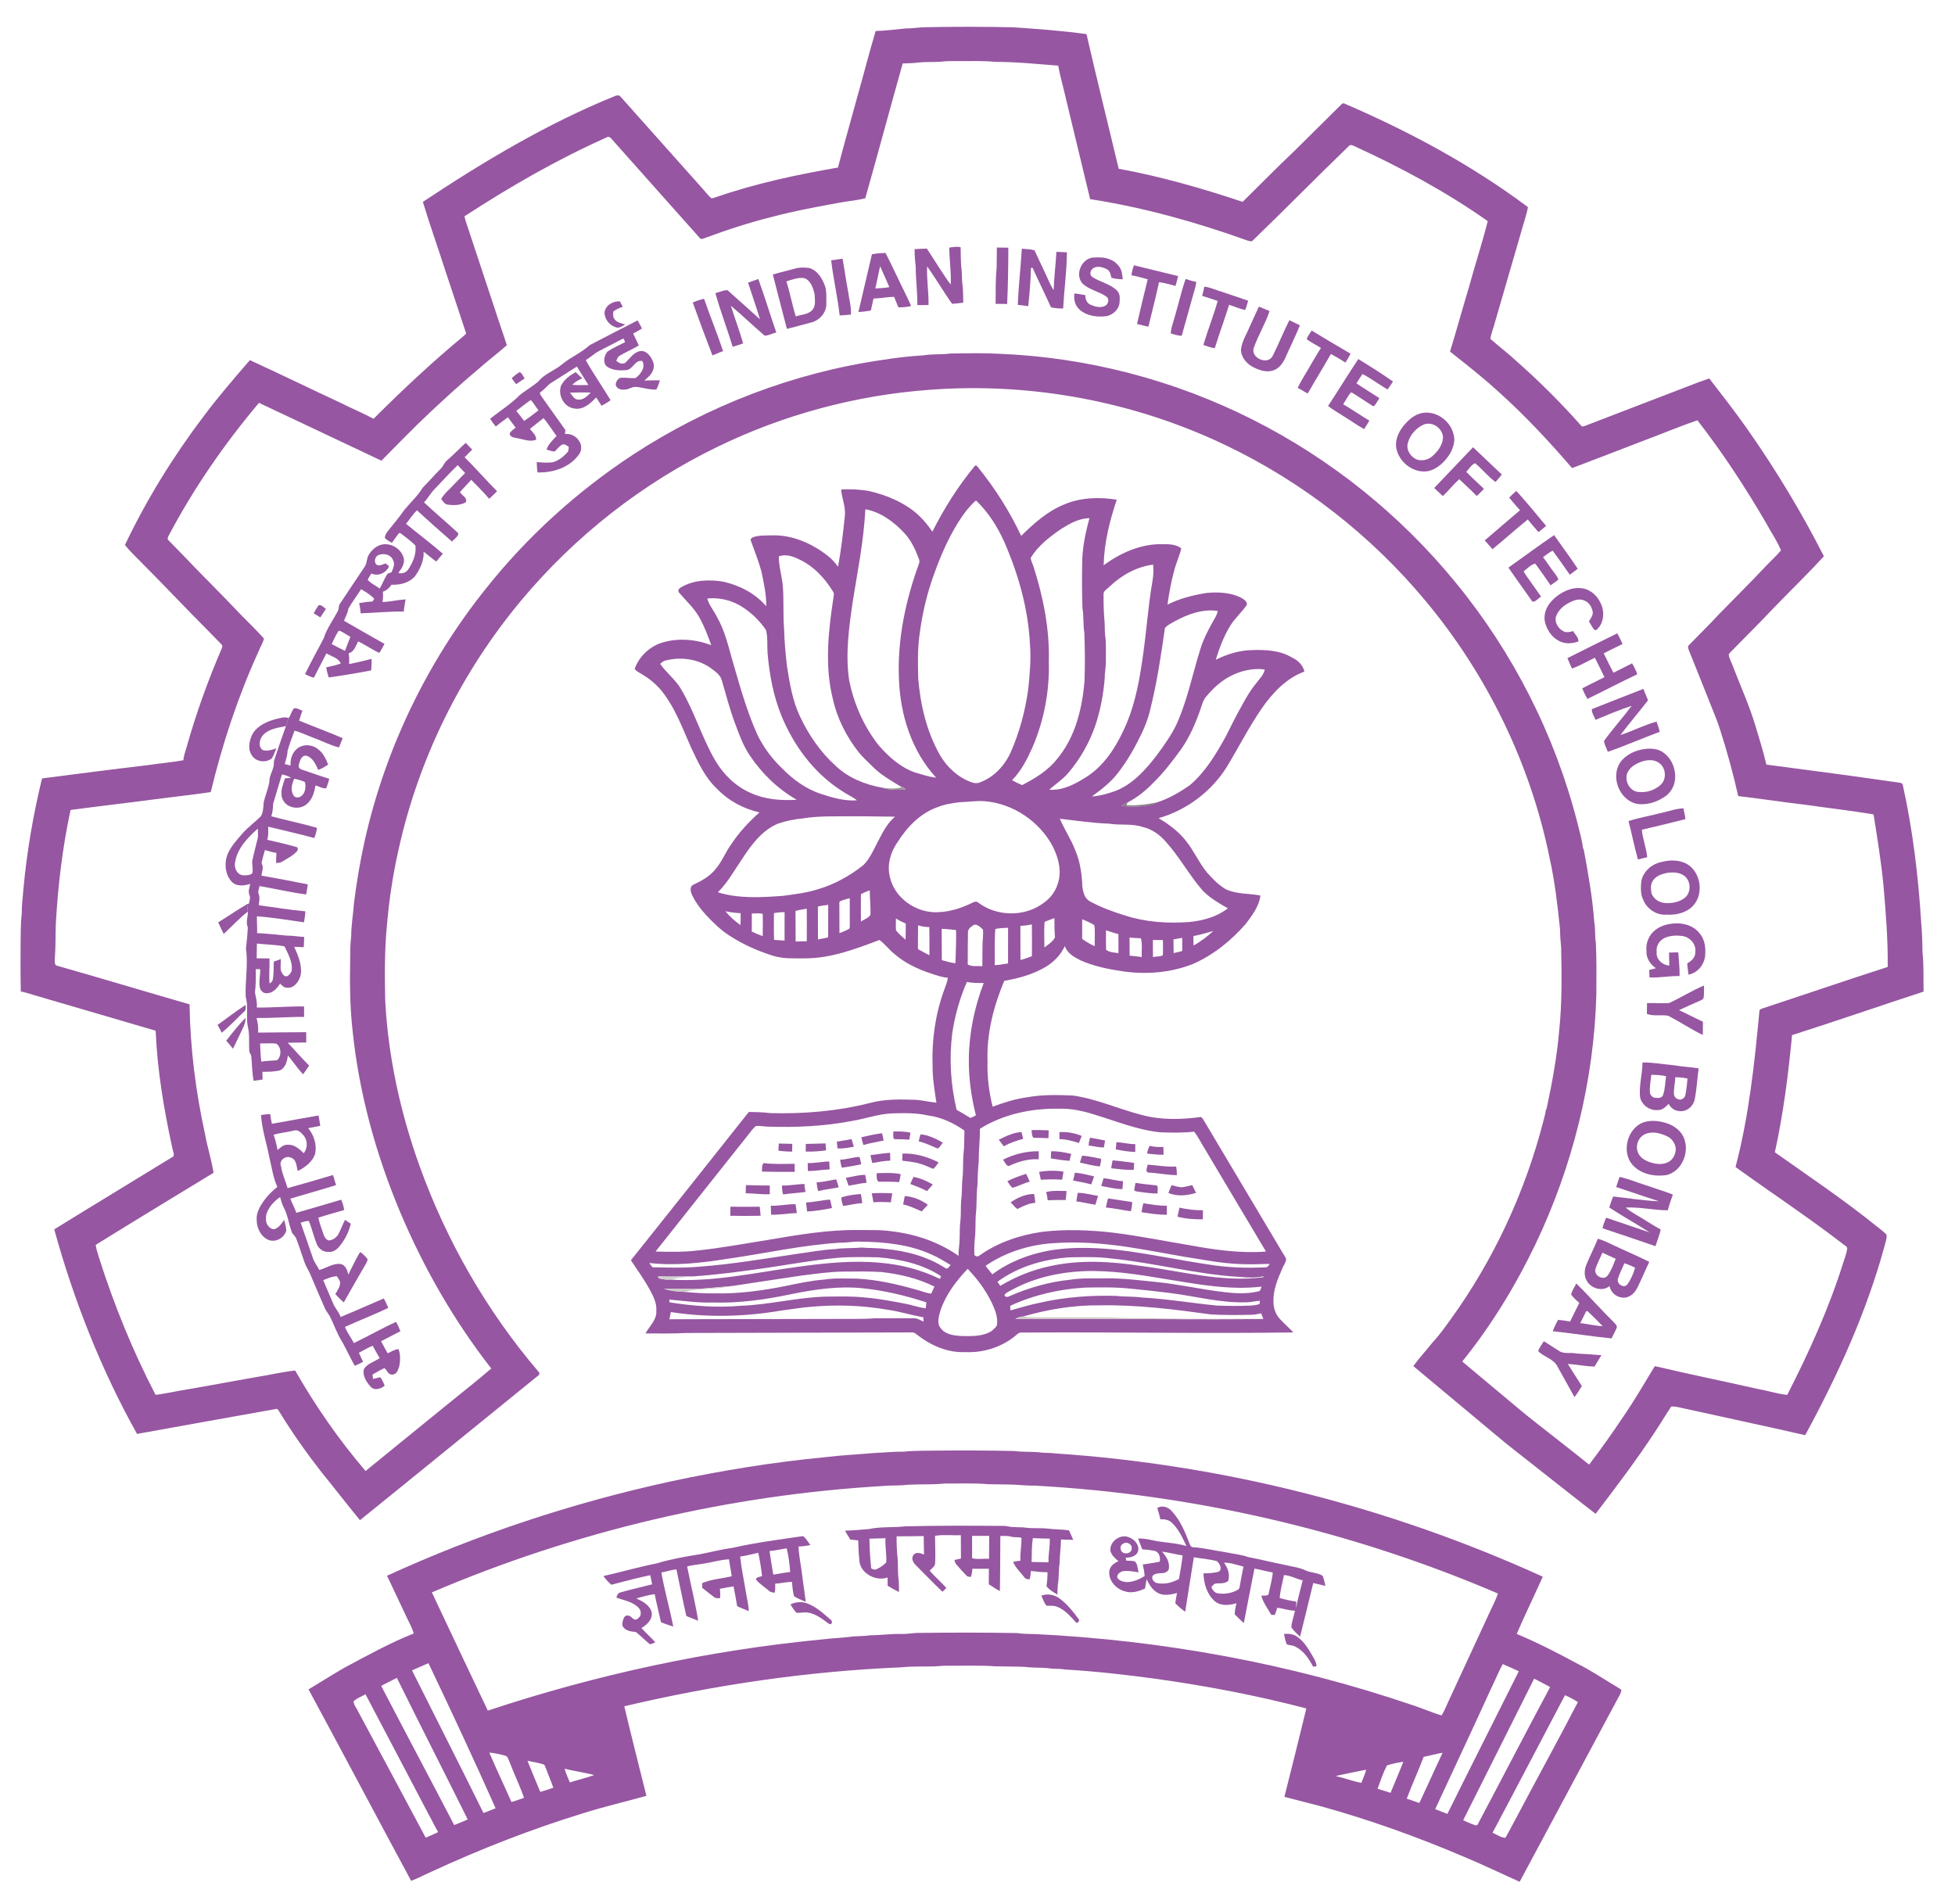 <svg width="154" height="150" viewBox="0 0 154 150" fill="none" xmlns="http://www.w3.org/2000/svg">
<path d="M68.978 2.443C69.783 2.419 70.584 2.315 71.385 2.237C71.922 2.247 72.451 2.138 72.987 2.143C75.26 2.098 77.535 2.102 79.808 2.149C81.736 2.284 83.669 2.418 85.587 2.689C86.396 6.232 87.281 9.757 88.121 13.293C91.439 13.9 94.688 14.836 97.886 15.901C99.251 14.56 100.59 13.19 101.981 11.874C103.197 10.668 104.416 9.466 105.63 8.258C105.704 8.177 105.8 8.1 105.914 8.164C111.002 10.354 115.92 12.994 120.362 16.318C120.216 17.072 119.943 17.794 119.751 18.536C119.099 20.779 118.444 23.02 117.797 25.263C117.684 25.744 117.475 26.203 117.399 26.691C118.051 27.28 118.764 27.802 119.405 28.406C121.228 30.005 122.945 31.725 124.555 33.536C124.639 33.659 124.791 33.561 124.899 33.533C126.944 32.736 128.999 31.966 131.044 31.17C132.246 30.723 133.429 30.228 134.641 29.811C135.675 31.148 136.718 32.482 137.688 33.868C139.909 37.043 141.919 40.369 143.673 43.825C142.416 45.193 141.081 46.486 139.788 47.82C138.729 48.947 137.634 50.037 136.549 51.139C136.42 51.272 136.278 51.396 136.177 51.553C136.201 51.889 136.402 52.18 136.508 52.494C137.098 54.047 137.795 55.562 138.272 57.156C138.577 58.178 138.9 59.196 139.142 60.235C142.634 60.689 146.126 61.155 149.611 61.658C149.733 61.664 149.868 61.709 149.89 61.852C150.681 65.414 151.11 69.048 151.338 72.686C151.405 73.455 151.433 74.227 151.438 75.001C151.552 76.036 151.504 77.081 151.525 78.12C148.066 79.245 144.63 80.445 141.164 81.546C140.872 84.642 140.478 87.735 139.81 90.776C142.474 92.662 145.189 94.483 147.735 96.531C148.031 96.771 148.344 96.995 148.609 97.269C148.642 97.552 148.539 97.824 148.469 98.093C147.049 103.332 144.786 108.304 142.198 113.062C139.091 112.351 135.972 111.69 132.86 111C132.458 110.933 132.064 110.78 131.654 110.805C131.2 111.455 130.812 112.152 130.364 112.807C128.907 115.028 127.303 117.147 125.691 119.257C124.312 118.202 122.961 117.112 121.591 116.047C120.277 114.995 118.928 113.987 117.647 112.894C115.538 111.14 113.434 109.379 111.331 107.62C111.802 106.968 112.355 106.381 112.852 105.75C113.378 105.198 113.811 104.569 114.261 103.956C117.664 99.246 120.153 93.885 121.591 88.257C121.677 87.951 121.758 87.643 121.78 87.326C121.786 87.372 121.794 87.419 121.802 87.467C122.25 85.394 122.639 83.304 122.821 81.19C123.05 79.017 123.017 76.827 122.976 74.645C122.928 74.174 122.89 73.702 122.89 73.228C122.698 71.347 122.481 69.464 122.072 67.615C120.568 60.194 117.159 53.178 112.315 47.363C108.037 42.21 102.638 37.99 96.596 35.097C89.375 31.628 81.236 30.103 73.253 30.706C67.451 31.126 61.723 32.662 56.491 35.213C50.584 38.081 45.304 42.225 41.092 47.26C36.339 52.942 32.959 59.769 31.378 67.01C30.941 68.951 30.649 70.923 30.479 72.904C30.287 74.864 30.303 76.838 30.343 78.806C30.574 83.249 31.539 87.643 33.039 91.829C35.163 97.738 38.333 103.279 42.414 108.055C42.547 108.161 42.49 108.329 42.353 108.4C37.681 112.178 33.033 115.987 28.354 119.759C27.335 118.518 26.359 117.245 25.344 116.003C24.154 114.475 23.031 112.894 22.023 111.242C21.941 111.13 21.87 110.933 21.698 111.008C18.064 111.662 14.427 112.297 10.795 112.964C7.96 107.891 5.816 102.448 4.273 96.848C7.394 94.918 10.535 93.02 13.661 91.1C13.746 90.883 13.599 90.642 13.571 90.421C12.908 87.385 12.39 84.304 12.262 81.199C9.05 80.262 5.84 79.317 2.629 78.378C2.301 78.277 1.974 78.174 1.639 78.106C1.608 76.864 1.616 75.622 1.623 74.38C1.63 73.553 1.625 72.724 1.718 71.901C1.703 71.277 1.802 70.663 1.844 70.043C2.115 67.106 2.611 64.189 3.312 61.323C6.076 60.964 8.841 60.608 11.609 60.281C12.553 60.137 13.507 60.064 14.447 59.891C14.473 59.514 14.618 59.164 14.715 58.804C15.464 56.159 16.395 53.565 17.487 51.042C17.532 50.94 17.522 50.817 17.429 50.747C16.646 49.937 15.851 49.138 15.061 48.336C13.865 47.111 12.686 45.87 11.476 44.658C10.93 44.085 10.339 43.55 9.841 42.935C11.55 39.344 13.654 35.944 16.055 32.775C17.196 31.251 18.441 29.81 19.684 28.371C22.107 29.485 24.505 30.654 26.922 31.779C27.75 32.199 28.61 32.553 29.429 32.99C31.685 30.738 34.01 28.554 36.464 26.518C36.552 26.44 36.652 26.368 36.719 26.266C36.173 24.597 35.612 22.933 35.062 21.266C34.487 19.476 33.856 17.703 33.31 15.904C38.123 12.709 43.113 9.722 48.479 7.55C48.61 7.515 48.785 7.473 48.876 7.608C51.052 10.041 53.215 12.488 55.394 14.919C55.599 15.157 55.797 15.404 56.03 15.615C56.138 15.625 56.242 15.59 56.343 15.553C59.48 14.459 62.741 13.767 66.009 13.199C66.509 11.265 67.07 9.345 67.591 7.416C68.062 5.761 68.484 4.092 68.978 2.443ZM72.365 4.922C71.948 4.987 71.526 4.976 71.107 4.999C70.11 8.532 69.163 12.081 68.162 15.613C67.576 15.781 66.96 15.819 66.361 15.927C64.484 16.266 62.605 16.608 60.762 17.099C58.966 17.547 57.204 18.127 55.47 18.773C55.351 18.806 55.193 18.883 55.116 18.741C52.795 16.127 50.462 13.525 48.144 10.909C48.058 10.805 47.917 10.73 47.794 10.821C43.887 12.563 40.172 14.707 36.589 17.039C36.675 17.484 36.86 17.901 36.988 18.335C37.973 21.284 38.934 24.243 39.928 27.19C39.187 27.853 38.385 28.448 37.643 29.113C36.34 30.201 35.092 31.349 33.852 32.507C32.546 33.729 31.309 35.025 30.045 36.292C26.828 34.778 23.619 33.247 20.401 31.735C17.672 34.974 15.248 38.478 13.271 42.227C13.216 42.337 13.163 42.493 13.287 42.579C13.752 43.06 14.228 43.531 14.689 44.016C15.95 45.352 17.27 46.631 18.53 47.967C19.271 48.758 20.072 49.494 20.792 50.302C20.715 50.653 20.504 50.959 20.377 51.294C18.751 54.858 17.518 58.591 16.602 62.398C15.195 62.613 13.779 62.759 12.368 62.945C10.1 63.25 7.826 63.504 5.558 63.809C4.916 66.793 4.556 69.833 4.392 72.877C4.365 73.764 4.391 74.652 4.316 75.536C4.321 75.71 4.282 75.918 4.416 76.057C7.929 77.053 11.424 78.11 14.931 79.12C14.983 82.55 15.411 85.971 16.147 89.324C16.33 90.355 16.66 91.357 16.822 92.391C13.723 94.279 10.619 96.159 7.535 98.073C7.586 98.438 7.717 98.784 7.819 99.138C8.996 102.834 10.464 106.441 12.254 109.885C12.893 109.813 13.522 109.667 14.156 109.559C16.227 109.211 18.289 108.813 20.359 108.456C21.325 108.306 22.278 108.07 23.251 107.969C24.852 110.77 26.699 113.431 28.796 115.884C30.95 114.122 33.115 112.376 35.271 110.617C36.412 109.68 37.581 108.776 38.699 107.811C35.755 104.038 33.354 99.847 31.5 95.438C29.598 90.894 28.278 86.088 27.773 81.185C27.545 79.192 27.552 77.182 27.59 75.177C27.588 74.704 27.607 74.231 27.665 73.761C27.665 72.877 27.826 72.007 27.885 71.128C28.099 69.469 28.371 67.816 28.739 66.184C30.36 58.976 33.648 52.154 38.263 46.385C41.528 42.275 45.465 38.707 49.851 35.824C55.767 31.95 62.531 29.36 69.533 28.351C70.611 28.18 71.696 28.054 72.786 27.991C73.467 27.871 74.163 27.953 74.847 27.85C76.145 27.834 77.447 27.798 78.745 27.872C85.659 28.153 92.513 29.941 98.693 33.066C104.835 36.164 110.319 40.569 114.669 45.898C119.198 51.414 122.5 57.931 124.263 64.847C124.422 65.535 124.647 66.215 124.701 66.924C124.709 66.874 124.717 66.825 124.728 66.778C125.09 68.71 125.437 70.649 125.582 72.61C125.683 73.166 125.616 73.734 125.71 74.292C125.774 75.648 125.756 77.007 125.748 78.365C125.56 85.164 123.87 91.91 120.941 98.046C119.369 101.315 117.465 104.434 115.186 107.258C115.958 107.919 116.748 108.559 117.523 109.218C118.769 110.242 119.981 111.308 121.26 112.29C122.565 113.323 123.884 114.339 125.179 115.383C126.126 114.14 127.03 112.865 127.896 111.565C128.774 110.288 129.547 108.944 130.353 107.622C133.026 108.249 135.717 108.801 138.396 109.405C139.196 109.544 139.976 109.8 140.784 109.891C142.481 106.57 144.03 103.16 145.157 99.6C145.275 99.199 145.444 98.809 145.509 98.394C145.537 98.175 145.264 98.104 145.138 97.974C142.399 95.865 139.511 93.961 136.711 91.936C137.768 87.932 138.202 83.803 138.591 79.692C138.566 79.504 138.781 79.468 138.912 79.418C142.176 78.344 145.427 77.228 148.698 76.175C148.724 74.032 148.551 71.898 148.367 69.767C148.187 67.888 147.881 66.022 147.585 64.158C145.811 63.862 144.022 63.659 142.242 63.402C140.466 63.201 138.699 62.918 136.923 62.715C136.527 60.946 136.046 59.195 135.49 57.469C135.259 56.727 134.94 56.017 134.663 55.293C134.12 53.947 133.596 52.594 133.046 51.251C132.999 51.116 132.906 50.934 133.045 50.822C133.826 50.008 134.639 49.225 135.402 48.394C136.611 47.153 137.844 45.934 139.032 44.673C139.442 44.226 139.908 43.826 140.292 43.357C140.007 42.636 139.543 41.995 139.182 41.31C137.533 38.466 135.728 35.706 133.71 33.109C132.332 33.584 130.985 34.148 129.62 34.658C127.692 35.396 125.769 36.148 123.837 36.876C122.028 34.776 120.136 32.742 118.072 30.889C116.842 29.763 115.531 28.73 114.221 27.699C114.735 26.021 115.199 24.327 115.706 22.647C116.18 20.898 116.753 19.175 117.194 17.418C113.873 15.084 110.284 13.154 106.595 11.471C106.476 11.411 106.319 11.404 106.235 11.521C103.698 13.976 101.221 16.494 98.683 18.948C98.577 19.061 98.415 18.988 98.292 18.958C94.258 17.511 90.112 16.344 85.873 15.688C85.25 13.131 84.641 10.57 84.022 8.012C83.82 7.062 83.526 6.132 83.361 5.174C81.705 5.045 80.053 4.869 78.39 4.875C77.508 4.782 76.619 4.817 75.733 4.812C75.202 4.823 74.667 4.786 74.139 4.86C73.549 4.906 72.955 4.863 72.365 4.922Z" fill="#9656A1"/>
<path d="M71.218 114.36C72.07 114.268 72.929 114.295 73.785 114.278C75.823 114.255 77.862 114.267 79.899 114.309C80.534 114.402 81.177 114.35 81.815 114.406C82.249 114.48 82.693 114.434 83.129 114.499C96.37 115.388 109.449 118.71 121.528 124.212C120.859 125.721 120.124 127.202 119.475 128.72C121.137 129.416 122.741 130.242 124.325 131.101C125.237 131.551 126.081 132.121 126.952 132.642C127.209 132.805 127.484 132.945 127.724 133.136C127.684 133.438 127.492 133.689 127.359 133.955C124.805 138.718 122.266 143.487 119.707 148.247C118.25 147.593 116.81 146.895 115.334 146.282C111.633 144.702 107.836 143.338 103.954 142.271C103.028 142.032 102.102 141.797 101.177 141.554C101.757 139.235 102.343 136.916 102.904 134.591C99.007 133.568 95.042 132.814 91.053 132.257C88.674 131.931 86.286 131.663 83.89 131.522C83.448 131.439 82.996 131.498 82.556 131.416C81.947 131.356 81.332 131.4 80.726 131.315C79.948 131.28 79.168 131.295 78.391 131.272C77.183 131.179 75.969 131.24 74.759 131.223C74.284 131.203 73.815 131.293 73.341 131.28C72.573 131.3 71.802 131.263 71.038 131.349C63.678 131.653 56.349 132.724 49.177 134.42C49.733 136.777 50.338 139.124 50.919 141.476C49.273 141.936 47.606 142.32 45.974 142.834C41.886 144.09 37.891 145.646 34.009 147.44C33.464 147.675 32.945 147.969 32.386 148.169C29.679 143.151 27.021 138.105 24.305 133.092C25.238 132.533 26.154 131.943 27.096 131.399C28.899 130.44 30.689 129.438 32.59 128.685C32.441 128.142 32.133 127.659 31.91 127.146C31.438 126.141 30.96 125.139 30.488 124.135C37.636 120.859 45.145 118.383 52.825 116.707C56.819 115.851 60.859 115.196 64.924 114.803C66.262 114.639 67.607 114.579 68.948 114.46C69.706 114.431 70.459 114.35 71.218 114.36ZM71.48 116.969C70.834 117.057 70.18 117.002 69.532 117.068C57.334 117.787 45.258 120.644 34.017 125.445C35.476 128.556 36.956 131.657 38.426 134.762C46.954 131.932 55.79 130.016 64.734 129.155C65.568 129.049 66.411 129.033 67.243 128.915C67.686 128.891 68.132 128.891 68.572 128.824C69.368 128.826 70.156 128.703 70.953 128.722C71.487 128.746 72.01 128.619 72.545 128.638C75.056 128.61 77.568 128.605 80.08 128.651C80.548 128.71 81.018 128.729 81.49 128.729C91.618 129.218 101.702 131.067 111.31 134.343C112.066 134.586 112.793 134.921 113.556 135.14C113.838 134.684 114.019 134.17 114.256 133.689C115.226 131.6 116.194 129.511 117.158 127.42C117.43 126.79 117.78 126.191 117.993 125.536C106.454 120.59 94.028 117.718 81.502 117.036C80.774 117.05 80.053 116.94 79.327 116.947C78.837 116.935 78.347 116.934 77.858 116.925C76.71 116.823 75.555 116.883 74.404 116.873C73.432 116.973 72.453 116.913 71.48 116.969ZM32.456 131.594C34.328 135.34 36.232 139.071 38.085 142.826C38.407 142.71 38.726 142.586 39.041 142.453C37.333 138.618 35.557 134.814 33.751 131.023C33.316 131.207 32.886 131.4 32.456 131.594ZM117.452 133.032C116.008 136.206 114.516 139.359 113.053 142.524C113.372 142.649 113.694 142.771 114.014 142.898C115.871 139.143 117.77 135.409 119.64 131.66C119.223 131.458 118.793 131.282 118.372 131.094C118.033 131.724 117.77 132.391 117.452 133.032ZM30.029 132.813C31.929 136.475 33.875 140.114 35.778 143.777C36.136 143.636 36.492 143.493 36.843 143.336C34.995 139.611 33.1 135.909 31.262 132.181C30.848 132.385 30.436 132.594 30.029 132.813ZM120.847 132.245C118.994 135.969 117.116 139.678 115.257 143.399C115.561 143.524 115.856 143.675 116.171 143.78C116.272 143.836 116.387 143.799 116.423 143.686C118.327 140.097 120.188 136.485 122.108 132.906C121.692 132.676 121.271 132.456 120.847 132.245ZM27.849 134.034C27.866 134.327 28.101 134.569 28.215 134.836C29.993 138.144 31.763 141.457 33.533 144.77C33.867 144.636 34.193 144.485 34.517 144.331C34.255 143.895 34.042 143.432 33.793 142.989C32.134 139.814 30.456 136.647 28.791 133.474C28.478 133.658 28.103 133.777 27.849 134.034ZM123.277 133.549C121.37 137.157 119.49 140.779 117.572 144.38C117.905 144.521 118.216 144.765 118.587 144.782C118.912 144.221 119.196 143.636 119.512 143.069C121.098 140.071 122.734 137.096 124.298 134.087C123.97 133.884 123.633 133.695 123.277 133.549ZM38.543 138.068C39.102 139.376 39.717 140.659 40.288 141.962C40.623 141.872 40.948 141.745 41.279 141.633C40.945 140.667 40.492 139.747 40.133 138.79C40.055 138.629 40.018 138.426 39.857 138.328C39.426 138.212 38.99 138.099 38.543 138.068ZM112.143 138.406C111.723 139.515 111.227 140.593 110.811 141.704C111.147 141.799 111.474 141.928 111.806 142.04C112.413 140.719 113.03 139.404 113.633 138.083C113.131 138.162 112.642 138.309 112.143 138.406ZM41.551 138.717C41.876 139.537 42.222 140.349 42.559 141.164C42.907 141.072 43.245 140.953 43.585 140.838C43.418 140.324 43.19 139.833 43.01 139.325C42.945 139.203 42.932 139.015 42.773 138.985C42.373 138.863 41.96 138.795 41.551 138.717ZM109.249 139.081C108.95 139.667 108.739 140.298 108.515 140.916C108.858 141.016 109.196 141.132 109.537 141.239C109.873 140.422 110.226 139.613 110.541 138.789C110.105 138.857 109.666 138.94 109.249 139.081ZM44.472 139.341C44.579 139.711 44.738 140.064 44.889 140.418C45.527 140.214 46.184 140.071 46.81 139.832C46.037 139.64 45.247 139.525 44.472 139.341ZM105.213 139.916C105.894 140.064 106.546 140.323 107.231 140.455C107.381 140.116 107.517 139.77 107.619 139.414C106.818 139.588 106.009 139.725 105.213 139.916Z" fill="#9656A1"/>
<path d="M74.778 19.506C75.073 19.466 75.375 19.399 75.671 19.479C75.674 19.976 75.687 20.473 75.713 20.969C75.801 21.496 75.747 22.034 75.833 22.561C75.875 22.987 75.863 23.416 75.881 23.843C75.589 23.874 75.298 23.922 75.004 23.938C74.313 22.977 73.723 21.947 73.031 20.986C72.983 22.002 73.166 23.01 73.142 24.028C72.848 24.029 72.554 24.042 72.261 24.037C72.276 23.04 72.138 22.052 72.134 21.056C72.088 20.579 72.037 20.103 72.047 19.623C72.367 19.609 72.687 19.597 73.009 19.585C73.643 20.525 74.212 21.51 74.888 22.421C74.948 21.447 74.778 20.479 74.778 19.506Z" fill="#9656A1"/>
<path d="M78.525 19.5C78.826 19.503 79.127 19.508 79.429 19.512C79.424 20.99 79.405 22.47 79.336 23.946C79.031 23.941 78.727 23.936 78.424 23.936C78.447 23.005 78.402 22.072 78.507 21.146C78.519 20.598 78.52 20.049 78.525 19.5Z" fill="#9656A1"/>
<path d="M80.176 24.019C80.227 22.54 80.406 21.071 80.49 19.595C80.823 19.625 81.171 19.62 81.491 19.723C81.773 20.306 82.034 20.901 82.317 21.485C82.541 21.945 82.717 22.431 83 22.861C83.033 21.85 83.158 20.846 83.218 19.839C83.492 19.851 83.766 19.866 84.042 19.876C84.04 21.357 83.82 22.827 83.749 24.305C83.425 24.3 83.1 24.289 82.787 24.207C82.32 23.166 81.808 22.145 81.343 21.104C81.31 21.101 81.246 21.096 81.213 21.093C81.188 22.105 81.103 23.114 80.996 24.121C80.722 24.085 80.451 24.037 80.176 24.019Z" fill="#9656A1"/>
<path d="M68.684 20.033C69.036 19.957 69.396 19.941 69.754 19.923C70.235 20.854 70.667 21.809 71.13 22.748C71.343 23.203 71.586 23.644 71.77 24.112C71.443 24.193 71.105 24.21 70.769 24.213C70.662 23.935 70.535 23.667 70.432 23.388C69.887 23.388 69.353 23.511 68.808 23.517C68.746 23.836 68.663 24.15 68.596 24.467C68.271 24.517 67.946 24.564 67.618 24.587C67.978 23.07 68.326 21.55 68.684 20.033ZM69.327 20.969C69.193 21.554 69.089 22.143 68.952 22.726C69.32 22.701 69.692 22.69 70.056 22.62C69.813 22.07 69.579 21.515 69.327 20.969Z" fill="#9656A1"/>
<path d="M60.877 21.626C61.429 21.46 61.993 21.336 62.548 21.18C62.942 21.06 63.368 21.052 63.773 21.119C64.458 21.343 64.827 22.03 65.034 22.674C65.114 23.074 65.092 23.486 65.092 23.893C65.128 24.573 64.608 25.196 63.971 25.386C63.314 25.574 62.647 25.73 61.987 25.911C61.604 24.486 61.255 23.052 60.877 21.626ZM61.946 22.17C62.237 23.078 62.402 24.02 62.687 24.93C63.11 24.769 63.641 24.795 63.967 24.443C64.293 24.106 64.181 23.598 64.166 23.176C64.059 22.697 63.876 22.118 63.379 21.917C62.886 21.828 62.407 22.022 61.946 22.17Z" fill="#9656A1"/>
<path d="M94.865 22.585C95.217 22.611 95.541 22.757 95.872 22.864C96.691 23.131 97.505 23.413 98.321 23.689C98.256 23.937 98.176 24.181 98.092 24.422C97.654 24.329 97.24 24.158 96.82 24.008C96.463 25.156 96.049 26.285 95.69 27.432C95.379 27.391 95.087 27.276 94.793 27.176C95.137 26.01 95.591 24.878 95.922 23.707C95.512 23.577 95.106 23.436 94.697 23.305C94.756 23.066 94.825 22.828 94.865 22.585Z" fill="#9656A1"/>
<path d="M54.572 23.833C54.858 23.709 55.153 23.599 55.46 23.537C55.936 24.918 56.498 26.269 56.958 27.656C56.681 27.777 56.397 27.879 56.121 27.999C55.588 26.617 55.071 25.228 54.572 23.833Z" fill="#9656A1"/>
<path d="M123.854 46.373C124.3 46.29 124.792 46.298 125.193 46.538C125.71 46.806 126.053 47.32 126.222 47.866C126.388 48.481 126.253 49.215 125.743 49.635C125.714 49.636 125.656 49.641 125.627 49.643C125.423 49.456 125.32 49.18 125.164 48.953C125.302 48.712 125.516 48.466 125.458 48.167C125.383 47.82 125.182 47.47 124.843 47.329C124.526 47.16 124.143 47.232 123.832 47.374C123.292 47.599 122.772 47.992 122.573 48.562C122.433 49.033 122.746 49.522 123.161 49.734C123.4 49.861 123.683 49.779 123.932 49.719C124.056 49.988 124.369 50.224 124.332 50.534C123.92 50.682 123.455 50.74 123.036 50.589C122.383 50.371 121.919 49.767 121.732 49.123C121.57 48.605 121.711 48.036 122.018 47.601C122.467 46.998 123.125 46.556 123.854 46.373Z" fill="#9656A1"/>
<path d="M23.142 55.809C23.365 55.738 23.603 55.915 23.817 55.983C23.736 56.246 23.637 56.503 23.561 56.769C24.7 57.241 25.861 57.662 26.993 58.152C26.901 58.395 26.804 58.636 26.706 58.878C26.067 58.734 25.484 58.421 24.872 58.193C24.314 57.99 23.778 57.721 23.204 57.562C23.004 58.097 22.792 58.629 22.645 59.182C22.646 59.533 22.513 59.858 22.429 60.194C22.582 60.234 22.737 60.269 22.89 60.309C22.854 59.822 23.011 59.3 23.398 58.985C23.872 58.585 24.626 58.644 25.084 59.043C25.468 59.341 25.679 59.792 25.847 60.236C25.601 60.4 25.35 60.562 25.066 60.65C24.87 60.217 24.644 59.686 24.149 59.542C23.754 59.456 23.631 59.926 23.548 60.214C23.452 60.41 23.623 60.607 23.814 60.643C24.523 60.877 25.223 61.139 25.939 61.351C25.878 61.606 25.797 61.857 25.694 62.099C25.407 62.142 25.132 61.943 24.851 61.879C24.767 62.384 24.627 62.917 24.237 63.277C23.866 63.671 23.229 63.732 22.761 63.488C22.398 63.313 22.152 62.913 22.173 62.509C22.155 62.093 22.331 61.707 22.446 61.318C22.608 61.31 22.77 61.298 22.933 61.28C22.713 61.14 22.464 61.057 22.209 61.011C21.981 61.783 21.737 62.55 21.515 63.324C21.505 63.657 21.476 63.989 21.373 64.308C22.567 64.625 23.778 64.873 24.965 65.214C24.943 65.493 24.861 65.762 24.756 66.021C23.554 65.688 22.336 65.424 21.127 65.125C21.115 65.47 21.171 65.824 21.049 66.157C21.817 66.335 22.586 66.508 23.344 66.725C23.485 66.736 23.46 66.907 23.44 67.002C23.119 67.401 22.641 67.623 22.213 67.885C22.077 67.981 21.906 67.977 21.747 67.99C21.743 67.722 21.761 67.457 21.776 67.191C21.468 67.146 21.168 67.057 20.87 66.968C20.779 67.282 20.686 67.596 20.614 67.916C20.582 68.069 20.723 68.201 20.698 68.357C20.683 68.569 20.628 68.776 20.591 68.986C21.815 69.186 23.03 69.434 24.247 69.669C24.216 69.936 24.157 70.198 24.116 70.465C22.883 70.303 21.669 70.013 20.443 69.803C20.416 70.016 20.278 70.236 20.381 70.447C20.496 70.725 20.4 71.027 20.389 71.317C21.61 71.473 22.825 71.686 24.052 71.793C24.047 72.084 23.994 72.371 23.946 72.658C22.712 72.485 21.479 72.274 20.235 72.187C20.233 72.629 20.273 73.07 20.252 73.512C21.034 73.542 21.809 73.636 22.586 73.708C23.049 73.701 23.501 73.791 23.961 73.811C23.953 74.079 23.944 74.347 23.931 74.617C23.679 74.618 23.429 74.6 23.178 74.591C23.491 75.3 23.83 76.067 23.675 76.861C23.536 77.331 23.167 77.881 22.608 77.809C22.372 77.825 22.219 77.63 22.059 77.49C21.831 77.865 21.474 78.257 20.999 78.247C20.71 78.264 20.49 78.002 20.456 77.734C20.38 77.274 20.518 76.813 20.495 76.352C20.378 76.352 20.261 76.352 20.144 76.352C20.156 76.965 20.161 77.581 20.082 78.191C20.157 78.581 20.272 78.968 20.231 79.373C21.472 79.387 22.709 79.274 23.95 79.286C23.956 79.561 23.958 79.837 23.957 80.113C22.707 80.101 21.46 80.215 20.209 80.193C20.312 80.569 20.359 80.956 20.335 81.347C21.596 81.346 22.857 81.313 24.119 81.315C24.121 81.585 24.123 81.855 24.125 82.127C23.638 82.142 23.151 82.13 22.664 82.147C23.236 82.737 23.766 83.367 24.351 83.945C24.2 84.178 24.038 84.402 23.88 84.629C23.43 84.176 23.091 83.629 22.675 83.147C22.626 83.582 22.501 84.091 22.081 84.313C21.622 84.436 21.142 84.432 20.669 84.438C20.671 84.641 20.675 84.844 20.682 85.048C20.447 85.075 20.213 85.108 19.98 85.144C19.848 84.496 19.86 83.829 19.789 83.173C19.744 83.039 19.644 82.924 19.632 82.781C19.599 82.132 19.677 81.47 19.514 80.833C19.363 80.076 19.584 79.283 19.354 78.54C19.3 77.273 19.558 75.994 19.375 74.737C19.435 74.176 19.5 73.614 19.521 73.052C19.335 72.647 19.548 72.228 19.521 71.814C19.495 71.618 19.479 71.422 19.464 71.227C19.515 71.208 19.568 71.189 19.62 71.173C19.645 70.955 19.748 70.727 19.652 70.514C19.523 70.226 19.656 69.918 19.713 69.63C19.229 69.792 18.602 69.86 18.229 69.435C17.739 68.884 17.658 68.04 17.901 67.361C18.159 66.71 18.639 66.184 19.096 65.665C19.54 65.16 20.092 64.766 20.562 64.288C20.735 63.964 20.746 63.588 20.769 63.23C20.885 62.682 21.119 62.163 21.215 61.612C21.2 61.186 21.438 60.816 21.538 60.413C21.593 60.24 21.551 60.053 21.602 59.881C21.893 58.98 22.208 58.087 22.526 57.197C22.581 56.983 22.643 56.77 22.737 56.571C22.908 56.336 22.971 56.036 23.142 55.809ZM23.181 61.352C22.99 61.734 22.879 62.22 23.092 62.614C23.201 62.869 23.57 62.878 23.752 62.7C24.067 62.445 24.1 61.983 24.026 61.612C23.758 61.488 23.47 61.406 23.181 61.352ZM18.515 67.946C18.411 68.388 18.715 68.983 19.222 68.956C19.44 68.951 19.7 68.961 19.868 68.798C19.98 68.433 19.796 68.06 19.896 67.697C20.023 67.168 20.144 66.638 20.284 66.114C20.362 65.84 20.303 65.555 20.312 65.276C19.507 65.991 18.686 66.838 18.515 67.946ZM20.218 75.495C20.554 75.493 20.891 75.497 21.227 75.505C21.249 76.163 21.174 76.822 21.234 77.479C21.345 77.413 21.461 77.322 21.484 77.187C21.581 76.716 21.544 76.231 21.568 75.754C21.755 75.694 21.938 75.621 22.121 75.552C22.121 75.838 22.095 76.124 22.11 76.411C22.186 76.624 22.316 76.931 22.584 76.916C22.77 76.858 22.887 76.676 22.969 76.51C23.087 75.811 22.696 75.165 22.413 74.555C21.7 74.421 20.961 74.411 20.237 74.333C20.227 74.72 20.229 75.107 20.218 75.495ZM20.491 82.197C20.506 82.677 20.523 83.158 20.582 83.637C20.993 83.56 21.412 83.567 21.826 83.527C22.194 83.18 22.176 82.545 21.784 82.222C21.357 82.156 20.921 82.22 20.491 82.197Z" fill="#9656A1"/>
<path d="M130.951 67.892C131.575 67.732 132.261 67.744 132.844 68.041C133.992 68.675 134.256 70.46 133.332 71.392C132.798 71.93 132.004 72.099 131.27 72.055C130.49 72.116 129.728 71.609 129.441 70.889C129.217 70.441 129.244 69.924 129.287 69.439C129.433 68.626 130.157 68.028 130.951 67.892ZM131.309 68.766C130.91 68.854 130.473 68.989 130.231 69.342C129.999 69.625 130.031 70.02 130.088 70.357C130.239 70.853 130.77 71.144 131.267 71.145C131.781 71.163 132.338 71.048 132.738 70.709C133.245 70.274 133.195 69.398 132.677 68.994C132.283 68.709 131.771 68.702 131.309 68.766Z" fill="#9656A1"/>
<path d="M130.41 73.251C130.855 72.907 131.424 72.767 131.978 72.744C132.665 72.717 133.406 72.936 133.849 73.49C134.242 73.918 134.363 74.526 134.329 75.093C134.342 75.871 133.789 76.642 133.005 76.782C132.968 76.484 132.923 76.189 132.91 75.889C133.242 75.715 133.57 75.409 133.54 75C133.631 74.397 133.138 73.843 132.562 73.744C132.08 73.672 131.57 73.693 131.119 73.892C130.709 74.094 130.433 74.534 130.5 74.999C130.435 75.567 130.953 76.037 131.495 76.064C131.491 75.723 131.479 75.383 131.472 75.042C131.714 75.04 131.958 75.034 132.201 75.026C132.239 75.648 132.323 76.267 132.302 76.892C131.51 76.874 130.729 77.039 129.937 77.003C129.928 76.806 129.92 76.611 129.91 76.416C130.087 76.372 130.263 76.321 130.443 76.277C129.996 75.972 129.654 75.474 129.696 74.913C129.628 74.283 129.899 73.63 130.41 73.251Z" fill="#9656A1"/>
<path d="M131.495 79.013C132.42 78.585 133.287 78.032 134.228 77.638C134.224 77.939 134.239 78.241 134.208 78.542C134.18 78.769 133.938 78.814 133.769 78.9C133.26 79.115 132.757 79.346 132.257 79.58C132.896 79.864 133.507 80.204 134.146 80.49C134.145 80.839 134.142 81.187 134.133 81.536C133.199 81.078 132.328 80.501 131.409 80.018C130.856 79.925 130.254 80.077 129.729 79.873C129.725 79.589 129.742 79.306 129.742 79.024C130.325 79.002 130.914 79.068 131.495 79.013Z" fill="#9656A1"/>
<path d="M129.383 83.703C130.224 83.686 131.053 83.853 131.89 83.923C132.524 84.039 133.171 84.055 133.806 84.167C133.692 84.987 133.659 85.82 133.491 86.632C133.367 87.187 132.819 87.629 132.239 87.523C131.89 87.498 131.6 87.264 131.442 86.961C131.209 87.203 130.929 87.477 130.566 87.451C129.936 87.505 129.298 87.035 129.189 86.409C129.103 85.499 129.378 84.61 129.383 83.703ZM130.079 84.669C130.028 85.132 129.934 85.597 129.972 86.064C129.971 86.242 130.116 86.37 130.254 86.461C130.511 86.502 130.898 86.572 131.003 86.254C131.178 85.787 131.157 85.272 131.245 84.785C130.863 84.689 130.469 84.685 130.079 84.669ZM131.966 84.864C131.961 85.301 131.841 85.729 131.858 86.167C131.856 86.357 132 86.535 132.182 86.59C132.417 86.714 132.737 86.504 132.763 86.245C132.851 85.824 132.89 85.393 132.928 84.965C132.611 84.899 132.288 84.865 131.966 84.864Z" fill="#9656A1"/>
<path d="M129.381 88.447C129.96 88.225 130.617 88.287 131.203 88.457C131.89 88.653 132.546 89.157 132.721 89.877C133.03 90.95 132.416 92.284 131.292 92.57C130.362 92.712 129.304 92.519 128.637 91.81C127.708 90.817 128.145 88.972 129.381 88.447ZM129.711 89.301C129.107 89.475 128.778 90.221 129.026 90.79C129.19 91.232 129.645 91.457 130.067 91.591C130.525 91.725 131.065 91.773 131.487 91.506C131.799 91.309 131.972 90.945 132.006 90.587C132.01 90.125 131.719 89.686 131.296 89.501C130.805 89.289 130.237 89.113 129.711 89.301Z" fill="#9656A1"/>
<path d="M83.452 89.187C84.054 89.153 84.654 89.253 85.209 89.489C85.138 89.674 85.068 89.861 84.991 90.044C84.489 89.9 83.983 89.736 83.455 89.743C83.455 89.557 83.452 89.371 83.452 89.187Z" fill="#9656A1"/>
<path d="M124.172 101.114C125.176 102.098 126.103 103.159 127.103 104.147C127.214 104.28 127.43 104.421 127.343 104.623C127.231 104.904 127.071 105.163 126.945 105.439C125.399 105.282 123.862 105.036 122.316 104.875C122.423 104.564 122.573 104.271 122.726 103.981C123.046 103.997 123.361 104.056 123.677 104.113C123.92 103.625 124.166 103.138 124.403 102.647C124.181 102.436 123.946 102.234 123.761 101.991C123.832 101.673 124.016 101.395 124.172 101.114ZM124.95 103.292C124.787 103.602 124.647 103.923 124.482 104.232C125.071 104.301 125.651 104.448 126.246 104.477C125.859 104.07 125.463 103.671 125.051 103.291C125.027 103.291 124.976 103.292 124.95 103.292Z" fill="#9656A1"/>
<path d="M68.45 120.458C69.387 120.257 70.351 120.352 71.297 120.245C73.81 120.181 76.324 120.189 78.838 120.208C79.019 120.209 79.203 120.206 79.383 120.244C79.842 120.349 80.317 120.286 80.782 120.346C81.355 120.425 81.936 120.358 82.51 120.421C83.074 120.497 83.645 120.473 84.209 120.561C84.317 120.81 84.428 121.058 84.542 121.306C84.22 121.309 83.898 121.296 83.577 121.281C83.571 121.9 83.468 122.512 83.471 123.132C83.377 123.707 83.427 124.293 83.326 124.868C83.302 125.117 83.307 125.369 83.294 125.621C82.987 125.433 82.656 125.252 82.434 124.962C82.489 124.596 82.519 124.228 82.516 123.859C82.075 123.864 81.638 123.809 81.202 123.761C81.188 123.98 81.171 124.202 81.107 124.415C80.948 124.407 80.777 124.405 80.688 124.253C80.383 123.863 80.005 123.515 79.806 123.055C79.992 122.994 80.185 122.965 80.381 122.953C80.343 122.348 80.48 121.753 80.465 121.15C80.228 121.067 79.964 121.133 79.721 121.07C79.42 120.983 79.107 121.002 78.799 121.007C78.797 122.451 78.781 123.895 78.765 125.339C78.455 125.193 78.18 124.989 77.891 124.809C77.884 124.401 77.894 123.995 77.898 123.588C77.462 123.587 77.028 123.591 76.593 123.583C76.583 123.803 76.555 124.023 76.478 124.234C76.356 124.213 76.214 124.222 76.129 124.12C75.847 123.838 75.584 123.539 75.328 123.236C75.237 123.143 75.217 123.013 75.186 122.896C75.355 122.856 75.525 122.816 75.697 122.779C75.686 122.166 75.699 121.554 75.688 120.942C75.011 120.972 74.327 120.879 73.654 120.99C73.66 121.694 73.695 122.399 73.666 123.104C73.675 123.388 73.404 123.554 73.23 123.74C73.647 124.213 74.127 124.626 74.548 125.097C74.443 125.194 74.341 125.294 74.243 125.399C73.541 124.738 72.877 124.037 72.195 123.357C71.966 123.154 71.733 122.794 71.955 122.507C72.155 122.221 72.523 122.368 72.788 122.461C72.772 121.977 72.77 121.492 72.766 121.009C72.053 121.019 71.341 121.038 70.628 121.031C70.622 121.602 70.644 122.175 70.706 122.744C70.75 123.304 70.704 123.869 70.785 124.427C70.817 124.756 70.814 125.088 70.815 125.42C70.509 125.271 70.215 125.102 69.924 124.927C69.919 124.709 69.916 124.489 69.914 124.273C68.961 124.618 67.683 123.902 67.687 122.838C67.628 122.344 67.623 121.848 67.605 121.352C67.4 121.322 67.195 121.308 66.991 121.291C66.837 121.062 66.696 120.825 66.562 120.585C67.193 120.567 67.822 120.509 68.45 120.458ZM76.573 120.994C76.581 121.58 76.57 122.167 76.576 122.756C76.998 122.868 77.47 122.777 77.912 122.8C77.904 122.198 77.921 121.597 77.922 120.996C77.472 120.992 77.023 120.989 76.573 120.994ZM68.488 121.217C68.491 122 68.544 122.782 68.629 123.561C68.76 123.616 68.916 123.703 69.056 123.616C69.338 123.487 69.604 123.312 69.814 123.083C69.851 122.45 69.712 121.817 69.753 121.18C69.33 121.188 68.909 121.211 68.488 121.217ZM81.261 123.051C81.705 123.052 82.149 123.077 82.594 123.077C82.566 122.452 82.723 121.838 82.692 121.212C82.247 121.206 81.803 121.197 81.358 121.174C81.27 121.796 81.272 122.424 81.261 123.051Z" fill="#9656A1"/>
<path d="M57.675 121.943C59.514 121.525 61.39 121.286 63.255 121.013C63.504 121.188 63.64 121.482 63.838 121.711C63.531 121.78 63.219 121.826 62.904 121.833C62.925 122.586 63.104 123.322 63.186 124.069C63.269 124.777 63.388 125.48 63.474 126.188C63.156 126.06 62.835 125.935 62.547 125.749C62.448 125.384 62.416 124.997 62.389 124.62C61.943 124.621 61.509 124.741 61.063 124.759C61.066 124.996 61.082 125.237 61.024 125.471C60.866 125.454 60.697 125.443 60.58 125.324C60.234 125.027 59.834 124.782 59.544 124.428C59.59 124.221 59.867 124.23 60.031 124.167C59.961 123.549 59.859 122.934 59.732 122.327C59.255 122.43 58.784 122.562 58.301 122.628C58.411 123.639 58.634 124.635 58.791 125.64C58.866 126.065 58.973 126.486 58.985 126.921C58.676 126.802 58.373 126.668 58.069 126.54C57.985 126.015 57.886 125.493 57.783 124.973C57.423 125.02 57.067 125.097 56.709 125.162C56.732 125.408 56.745 125.658 56.722 125.907C56.567 125.885 56.386 125.939 56.26 125.825C55.938 125.586 55.629 125.333 55.315 125.087C55.312 124.962 55.312 124.837 55.315 124.715C56.051 124.404 56.866 124.362 57.638 124.177C57.586 123.729 57.48 123.29 57.426 122.842C56.803 122.866 56.202 123.053 55.59 123.153C55.105 123.254 54.604 123.266 54.128 123.408C54.406 124.835 54.771 126.246 54.997 127.683C54.684 127.563 54.373 127.44 54.065 127.311C53.783 126.088 53.542 124.856 53.282 123.629C52.88 123.678 52.494 123.805 52.097 123.879C52.345 125.31 52.758 126.71 53.035 128.138C52.707 128.044 52.389 127.921 52.07 127.803C51.905 127.064 51.721 126.33 51.572 125.589C51.077 125.641 50.604 125.802 50.123 125.921C50.617 126.151 51.19 126.445 51.334 127.02C51.424 127.571 50.958 128.004 50.525 128.255C50.879 128.643 51.273 128.992 51.624 129.382C51.486 129.435 51.353 129.5 51.21 129.541C50.816 129.241 50.479 128.868 50.086 128.565C49.735 128.538 49.332 128.494 49.103 128.192C48.984 128.062 49.023 127.872 49.051 127.718C49.117 127.532 49.177 127.243 49.434 127.274C49.733 127.233 49.858 127.711 50.168 127.564C50.33 127.453 50.502 127.3 50.469 127.083C50.492 126.778 50.235 126.565 50.005 126.416C49.565 126.124 49.036 126.043 48.553 125.855C48.608 125.681 48.674 125.486 48.878 125.449C49.701 125.211 50.54 125.027 51.37 124.813C51.333 124.57 51.273 124.332 51.218 124.094C50.19 124.306 49.174 124.579 48.158 124.846C47.923 124.642 47.711 124.414 47.533 124.16C48.934 123.847 50.314 123.44 51.725 123.166C52.814 122.832 53.943 122.632 55.067 122.454C55.937 122.291 56.796 122.061 57.675 121.943ZM60.619 122.193C60.703 122.814 60.808 123.432 60.914 124.051C61.356 123.976 61.797 123.891 62.244 123.841C62.197 123.213 62.122 122.585 61.968 121.974C61.52 122.059 61.072 122.144 60.619 122.193Z" fill="#9656A1"/>
<path d="M65.474 20.505C65.775 20.48 66.07 20.417 66.369 20.375C66.528 21.246 66.645 22.124 66.813 22.995C66.885 23.59 67.07 24.175 67.028 24.781C66.732 24.809 66.438 24.84 66.142 24.849C65.982 23.392 65.638 21.961 65.474 20.505Z" fill="#9656A1"/>
<path d="M92.607 24.711C92.874 23.801 93.079 22.871 93.395 21.976C93.667 22.07 93.943 22.158 94.229 22.202C94.207 22.562 94.072 22.899 93.982 23.244C93.69 24.317 93.381 25.384 93.087 26.456C92.789 26.437 92.502 26.357 92.221 26.264C92.258 25.727 92.483 25.23 92.607 24.711Z" fill="#9656A1"/>
<path d="M57.538 95.066C58.308 95.072 59.077 95.071 59.847 95.065C59.867 95.301 59.897 95.537 59.917 95.776C59.12 95.792 58.323 95.796 57.526 95.778C57.529 95.539 57.533 95.303 57.538 95.066Z" fill="#9656A1"/>
<path d="M85.264 22.327C84.654 21.635 85.19 20.38 86.093 20.29C86.516 20.278 86.961 20.242 87.362 20.41C87.788 20.553 88.159 20.878 88.324 21.301C88.394 21.528 88.413 21.766 88.442 22.001C88.141 22.007 87.846 21.953 87.555 21.889C87.477 21.646 87.452 21.332 87.19 21.211C86.878 21.048 86.475 20.928 86.147 21.11C85.896 21.24 85.779 21.642 86.044 21.82C86.66 22.224 87.449 22.358 87.984 22.889C88.263 23.146 88.21 23.555 88.183 23.896C88.109 24.386 87.699 24.759 87.239 24.894C86.466 25.012 85.598 24.91 85.005 24.36C84.668 24.041 84.572 23.564 84.634 23.117C84.923 23.142 85.209 23.209 85.496 23.25C85.485 23.55 85.6 23.86 85.883 23.999C86.233 24.153 86.659 24.276 87.025 24.107C87.299 23.99 87.426 23.549 87.152 23.367C86.565 22.948 85.79 22.839 85.264 22.327Z" fill="#9656A1"/>
<path d="M46.445 27.194C47.7 26.532 48.968 25.892 50.228 25.24C50.342 25.452 50.457 25.665 50.573 25.878C50.346 26.021 50.112 26.15 49.872 26.272C50.018 26.587 50.182 26.894 50.319 27.215C49.826 27.52 49.282 27.731 48.792 28.038C48.647 28.115 48.618 28.29 48.546 28.423C48.729 28.585 48.987 28.716 49.228 28.6C49.603 28.273 49.881 27.771 50.403 27.662C50.777 27.585 51.084 27.868 51.272 28.157C51.447 28.434 51.579 28.784 51.459 29.108C51.356 29.485 51.036 29.736 50.753 29.979C51.163 29.967 51.572 29.955 51.982 29.964C51.899 30.207 51.832 30.462 51.701 30.686C51.167 30.716 50.653 30.532 50.126 30.482C49.785 30.44 49.503 30.716 49.161 30.692C48.897 30.721 48.601 30.62 48.507 30.35C48.477 30.12 48.629 29.908 48.806 29.778C49.225 29.708 49.65 29.827 50.069 29.777C50.474 29.484 50.861 28.949 50.604 28.443C50.006 28.314 49.865 29.126 49.321 29.157C48.79 29.205 48.192 29.183 47.758 28.836C47.482 28.524 47.598 28.011 47.842 27.713C48.268 27.396 48.776 27.207 49.24 26.951C49.201 26.85 49.173 26.742 49.091 26.668C48.411 27.025 47.726 27.373 47.046 27.729C46.737 27.933 46.455 28.177 46.14 28.374C46.747 29.451 47.46 30.468 48.098 31.527C47.874 31.698 47.631 31.84 47.378 31.963C47.245 31.741 47.107 31.523 46.96 31.31C46.524 31.775 45.963 32.293 45.272 32.187C44.442 32.104 43.919 31.14 44.195 30.381C44.433 29.9 44.888 29.578 45.342 29.318C45.518 29.481 45.699 29.64 45.872 29.808C45.577 29.925 45.301 30.088 45.077 30.315C45.499 30.356 45.925 30.339 46.35 30.331C46.045 29.848 45.746 29.36 45.441 28.878C44.726 29.335 44.007 29.788 43.291 30.244C43.057 30.456 42.852 30.699 42.592 30.884C42.453 30.971 42.589 31.114 42.641 31.21C43.258 32.068 43.868 32.931 44.478 33.793C44.584 33.904 44.51 34.055 44.498 34.187C44.909 34.151 45.326 34.318 45.561 34.664C45.842 34.98 45.86 35.501 45.59 35.827C44.855 36.837 43.551 37.256 42.343 37.216C42.293 36.948 42.294 36.674 42.281 36.403C42.713 36.438 43.151 36.479 43.582 36.408C44.02 36.269 44.392 35.975 44.693 35.635C44.82 35.523 44.779 35.341 44.8 35.191C44.639 35.119 44.487 34.946 44.297 35.019C44.055 35.142 43.903 35.375 43.711 35.556C43.481 35.586 43.266 35.469 43.048 35.416C43.203 34.989 43.533 34.667 43.844 34.351C43.498 33.882 43.19 33.386 42.817 32.939C42.463 33.228 42.092 33.494 41.742 33.788C41.943 34.045 42.245 34.279 42.235 34.637C41.714 34.854 41.18 34.572 40.658 34.508C40.448 34.469 40.071 34.382 40.173 34.09C40.296 33.931 40.464 33.816 40.618 33.688C40.411 33.419 40.212 33.143 40.007 32.873C39.689 33.114 39.365 33.347 39.054 33.597C38.888 33.409 38.747 33.203 38.607 32.996C39.383 32.358 40.256 31.831 40.958 31.109C41.427 30.746 41.941 30.442 42.4 30.064C42.879 29.453 43.659 29.208 44.25 28.723C44.933 28.144 45.787 27.802 46.445 27.194ZM44.899 30.932C45.075 31.148 45.223 31.468 45.541 31.483C45.953 31.521 46.269 31.199 46.533 30.927C45.988 30.902 45.443 30.918 44.899 30.932ZM40.668 32.371C40.883 32.629 41.087 32.895 41.287 33.165C41.675 32.9 42.048 32.613 42.419 32.323C42.218 32.074 42.057 31.795 41.854 31.548C41.828 31.548 41.774 31.548 41.747 31.548C41.381 31.813 41.026 32.095 40.668 32.371Z" fill="#9656A1"/>
<path d="M102.931 26.715C103.02 26.468 103.175 26.252 103.324 26.039C104.333 26.661 105.358 27.259 106.381 27.86C106.27 28.108 106.13 28.34 105.974 28.56C105.607 28.316 105.225 28.096 104.839 27.885C104.242 28.931 103.608 29.956 103.012 31.003C102.746 30.856 102.481 30.707 102.22 30.553C102.498 29.961 102.872 29.42 103.19 28.849C103.481 28.372 103.742 27.876 104.055 27.412C103.687 27.167 103.274 26.995 102.931 26.715Z" fill="#9656A1"/>
<path d="M35.224 36.257C35.732 35.825 36.19 35.339 36.682 34.89C36.855 35.063 37.024 35.24 37.196 35.416C37.001 35.622 36.798 35.819 36.599 36.022C37.478 36.889 38.282 37.826 39.155 38.699C38.954 38.904 38.746 39.102 38.535 39.295C38.085 38.776 37.607 38.283 37.121 37.798C36.832 38.13 36.516 38.436 36.233 38.773C36.385 39.035 36.853 39.218 36.686 39.576C36.251 39.804 35.736 39.829 35.258 39.752C35.009 39.72 34.894 39.477 34.749 39.305C34.903 39.061 35.086 38.836 35.297 38.638C35.756 38.191 36.187 37.716 36.639 37.262C36.445 37.054 36.249 36.846 36.052 36.642C35.453 37.226 34.889 37.844 34.312 38.45C33.953 38.78 33.739 39.226 33.401 39.575C34.279 40.408 35.217 41.177 36.099 42.006C36.115 42.29 35.76 42.45 35.612 42.669C34.674 41.862 33.754 41.035 32.842 40.199C32.517 40.521 32.274 40.913 31.984 41.265C32.942 42.061 33.944 42.802 34.883 43.619C34.71 43.823 34.545 44.034 34.369 44.237C34.018 44.002 33.71 43.71 33.368 43.463C33.413 44.155 33.101 44.807 32.715 45.36C32.273 45.917 31.517 46.09 30.838 46.066C30.67 46.314 30.451 46.528 30.156 46.615C30.19 46.886 30.171 47.158 30.134 47.428C30.744 47.404 31.34 47.256 31.949 47.219C31.898 47.538 31.832 47.855 31.807 48.177C30.671 48.159 29.541 48.279 28.408 48.316C28.392 48.045 28.348 47.778 28.295 47.512C28.64 47.449 28.987 47.398 29.338 47.388C29.375 47.336 29.447 47.232 29.483 47.181C29.201 46.848 28.809 46.645 28.447 46.415C28.117 46.93 27.745 47.419 27.44 47.949C27.399 48.291 27.212 48.585 27.097 48.905C28.155 49.521 29.224 50.117 30.287 50.725C30.164 50.967 30.031 51.206 29.883 51.436C29.305 51.176 28.788 50.802 28.216 50.529C28.015 50.873 27.912 51.352 27.468 51.459C27.507 51.742 27.516 52.03 27.499 52.316C28.096 52.201 28.687 52.054 29.276 51.905C29.274 52.208 29.266 52.511 29.238 52.813C28.128 53.025 27.012 53.216 25.893 53.371C25.811 53.108 25.738 52.843 25.699 52.571C26.086 52.492 26.474 52.41 26.843 52.268C26.644 51.81 26.102 51.714 25.714 51.472C25.392 52.115 25.043 52.744 24.724 53.39C24.48 53.332 24.254 53.22 24.029 53.111C24.485 52.146 25.02 51.22 25.506 50.27C25.741 49.51 26.227 48.87 26.596 48.173C26.715 47.988 26.648 47.748 26.773 47.569C27.422 46.588 28.077 45.611 28.733 44.634C28.925 44.361 28.869 43.997 29.044 43.715C29.259 43.357 29.586 43.044 29.995 42.923C30.785 42.696 31.701 43.264 31.824 44.084C31.845 44.483 31.614 44.83 31.378 45.13C31.675 45.234 32.017 45.102 32.179 44.829C32.531 44.282 32.812 43.638 32.722 42.974C32.36 42.606 31.932 42.301 31.522 41.986C31.495 41.993 31.442 42.004 31.416 42.01C31.224 42.255 31.057 42.52 30.866 42.765C30.674 42.647 30.459 42.548 30.313 42.374C30.321 42.201 30.405 42.041 30.503 41.903C30.954 41.325 31.438 40.769 31.856 40.165C32.337 39.58 32.91 39.065 33.302 38.413C33.79 37.926 34.239 37.402 34.727 36.914C34.926 36.72 35.005 36.434 35.224 36.257ZM29.772 43.749C29.521 43.88 29.454 44.264 29.641 44.471C29.876 44.64 30.137 44.452 30.373 44.385C30.463 44.459 30.556 44.533 30.649 44.607C30.421 45.135 29.79 45.437 29.253 45.177C29.151 45.341 29.043 45.502 28.96 45.678C29.225 45.971 29.596 46.137 29.913 46.367C30.125 45.985 30.288 45.576 30.519 45.205C30.624 45.156 30.735 45.122 30.843 45.084C30.953 44.802 31.13 44.49 30.985 44.188C30.842 43.688 30.198 43.527 29.772 43.749ZM26.65 49.723C26.452 50.05 26.283 50.394 26.127 50.743C26.475 50.921 26.822 51.103 27.175 51.275C27.322 50.91 27.447 50.538 27.605 50.178C27.323 50.014 27.052 49.825 26.758 49.684C26.732 49.694 26.678 49.713 26.65 49.723Z" fill="#9656A1"/>
<path d="M118.883 39.207C119.056 39.014 119.25 38.843 119.447 38.674C120.254 39.572 121.027 40.5 121.792 41.433C121.592 41.596 121.392 41.76 121.193 41.922C120.9 41.599 120.624 41.261 120.347 40.924C119.404 41.685 118.506 42.502 117.564 43.266C117.366 43.029 117.163 42.798 116.953 42.573C117.878 41.776 118.814 40.993 119.737 40.195C119.438 39.877 119.164 39.538 118.883 39.207Z" fill="#9656A1"/>
<path d="M125.396 55.865C126.744 55.328 128.097 54.798 129.45 54.272C129.579 54.569 129.694 54.872 129.82 55.169C129.106 56.09 128.348 56.977 127.642 57.904C128.607 57.597 129.513 57.115 130.489 56.848C130.578 57.114 130.683 57.376 130.741 57.651C129.37 58.159 128.031 58.753 126.65 59.227C126.554 58.942 126.382 58.675 126.35 58.374C127.036 57.421 127.832 56.547 128.532 55.603C127.562 55.915 126.62 56.321 125.678 56.711C125.59 56.431 125.365 56.16 125.396 55.865Z" fill="#9656A1"/>
<path d="M20.561 87.84C20.8 87.803 21.041 87.778 21.281 87.76C21.31 88.018 21.367 88.273 21.418 88.529C22.645 88.326 23.865 88.082 25.092 87.874C25.135 88.146 25.193 88.417 25.226 88.691C24.909 88.756 24.591 88.811 24.275 88.877C24.726 89.416 24.958 90.147 24.837 90.846C24.647 91.517 24.053 91.95 23.46 92.251C23.346 91.891 23.371 91.377 22.956 91.214C22.542 90.985 21.935 91.402 22.135 91.874C22.219 92.477 22.49 93.02 22.654 93.6C23.853 93.273 25.044 92.922 26.235 92.566C26.316 92.83 26.397 93.096 26.47 93.364C25.278 93.739 24.07 94.065 22.873 94.429C23.008 94.811 23.22 95.159 23.341 95.546C24.519 95.202 25.7 94.867 26.876 94.514C26.996 94.769 27.076 95.042 27.11 95.324C26.432 95.527 25.749 95.708 25.076 95.925C25.168 96.363 25.329 96.781 25.47 97.204C25.537 97.412 25.649 97.633 25.865 97.718C26.169 97.73 26.453 97.522 26.624 97.284C26.839 96.905 26.974 96.487 27.175 96.101C27.325 96.203 27.478 96.302 27.632 96.402C27.485 97.035 27.185 97.631 26.779 98.14C26.578 98.394 26.293 98.637 25.949 98.623C25.52 98.679 25.1 98.397 24.948 98.002C24.712 97.406 24.57 96.776 24.328 96.184C24.105 96.187 23.893 96.256 23.684 96.321C24.003 97.247 24.321 98.174 24.644 99.099C24.748 99.446 24.996 99.721 25.147 100.047C25.707 99.909 26.215 99.51 26.81 99.574C27.215 99.637 27.357 100.066 27.439 100.413C27.718 99.834 28.006 99.258 28.323 98.7C28.348 98.688 28.4 98.665 28.425 98.653C28.618 98.817 28.806 98.994 28.958 99.198C28.935 99.422 28.788 99.606 28.685 99.799C28.144 100.731 27.606 101.665 27.077 102.604C26.849 102.394 26.624 102.182 26.415 101.955C26.578 101.646 26.844 101.335 26.785 100.964C26.72 100.812 26.625 100.677 26.535 100.543C26.156 100.548 25.808 100.715 25.461 100.848C25.708 101.449 25.974 102.042 26.223 102.642C26.372 103.042 26.696 103.343 26.833 103.75C27.975 103.282 29.1 102.772 30.237 102.291C30.361 102.535 30.483 102.782 30.588 103.036C29.468 103.573 28.303 104.015 27.174 104.533C27.344 104.992 27.663 105.37 27.872 105.81C28.993 105.272 30.072 104.647 31.204 104.134C31.333 104.371 31.448 104.617 31.54 104.874C31.036 105.139 30.526 105.396 30.021 105.66C30.181 105.985 30.363 106.299 30.538 106.617C30.815 106.489 31.077 106.306 31.39 106.278C31.557 106.704 31.534 107.183 31.454 107.626C31.368 107.892 31.255 108.299 30.906 108.282C30.576 108.332 30.494 107.943 30.284 107.778C29.958 107.92 29.657 108.112 29.346 108.284C29.353 108.399 29.365 108.514 29.382 108.631C29.571 108.598 29.752 108.536 29.938 108.494C30.114 108.679 30.198 108.932 30.305 109.161C30.004 109.421 29.484 109.585 29.187 109.233C28.853 108.858 28.519 108.35 28.68 107.826C28.968 107.405 29.504 107.271 29.91 106.991C29.714 106.67 29.536 106.338 29.353 106.012C28.982 106.178 28.625 106.376 28.27 106.572C28.373 106.811 28.489 107.044 28.603 107.279C28.39 107.397 28.173 107.508 27.945 107.595C27.604 106.993 27.314 106.363 26.982 105.756C26.559 105.11 26.323 104.366 25.974 103.68C25.856 103.475 25.692 103.299 25.599 103.081C25.206 102.198 24.836 101.306 24.456 100.419C24.315 100.072 24.089 99.767 23.976 99.409C23.763 98.808 23.572 98.2 23.348 97.604C23.286 97.417 23.127 97.294 23.017 97.138C22.738 96.449 22.676 95.678 22.302 95.026C22.197 94.793 22.138 94.544 22.063 94.303C21.575 94.637 21.15 95.105 20.978 95.681C20.932 95.958 20.918 96.271 21.08 96.517C21.215 96.707 21.442 96.908 21.692 96.805C22.005 96.669 22.196 96.369 22.384 96.101C22.447 96.382 22.55 96.661 22.55 96.953C22.387 97.522 21.716 97.907 21.147 97.68C20.538 97.421 20.21 96.717 20.22 96.081C20.183 95.537 20.476 95.046 20.77 94.614C21.072 94.192 21.445 93.824 21.848 93.501C21.516 92.79 21.422 92.011 21.235 91.257C21.021 90.115 20.634 89.006 20.561 87.84ZM21.553 89.396C21.695 89.784 21.79 90.187 21.861 90.595C22.1 90.408 22.341 90.147 22.673 90.184C23.185 90.15 23.589 90.519 23.929 90.853C24.244 90.45 24.246 89.835 23.91 89.443C23.721 89.224 23.453 88.95 23.137 89.07C22.614 89.2 22.072 89.24 21.553 89.396Z" fill="#9656A1"/>
<path d="M68.67 94.01C69.211 93.972 69.753 93.979 70.294 94.016C70.249 94.249 70.199 94.482 70.175 94.72C69.716 94.692 69.257 94.677 68.8 94.715C68.767 94.477 68.713 94.244 68.67 94.01Z" fill="#9656A1"/>
<path d="M125.866 97.585C126.494 97.765 127.063 98.101 127.661 98.36C128.412 98.711 129.178 99.031 129.917 99.41C129.591 100.095 129.304 100.798 128.962 101.476C128.749 101.899 128.322 102.28 127.819 102.226C127.314 102.189 126.882 101.817 126.786 101.317C126.233 101.772 125.355 101.516 125.012 100.926C124.761 100.54 124.796 100.035 124.965 99.624C125.246 98.936 125.593 98.276 125.866 97.585ZM126.23 98.685C126.044 99.118 125.813 99.533 125.672 99.984C125.534 100.488 126.317 100.924 126.64 100.483C126.93 100.089 127.091 99.615 127.274 99.166C126.924 99.008 126.574 98.853 126.23 98.685ZM127.958 99.516C127.789 99.936 127.563 100.334 127.438 100.771C127.353 101.165 127.947 101.542 128.208 101.163C128.477 100.771 128.679 100.324 128.797 99.864C128.524 99.733 128.245 99.611 127.958 99.516Z" fill="#9656A1"/>
<path d="M82.029 125.708C82.521 125.511 83.084 125.635 83.496 125.952C84.067 126.385 84.53 126.945 84.946 127.524C85.076 127.646 84.956 127.85 84.793 127.848C84.351 127.371 83.919 126.84 83.298 126.591C83.031 126.467 82.733 126.507 82.45 126.498C82.231 126.288 82.165 125.97 82.029 125.708Z" fill="#9656A1"/>
<path d="M89.129 21.687C89.155 21.417 89.226 21.154 89.324 20.901C90.481 21.19 91.645 21.457 92.803 21.751C92.742 22.012 92.671 22.27 92.596 22.527C92.168 22.414 91.742 22.286 91.303 22.227C91.047 23.402 90.741 24.566 90.463 25.736C90.16 25.675 89.862 25.6 89.565 25.52C89.833 24.346 90.118 23.175 90.41 22.005C89.986 21.888 89.563 21.76 89.129 21.687Z" fill="#9656A1"/>
<path d="M131.019 64.002C131.55 63.892 132.068 63.686 132.616 63.684C132.656 63.968 132.734 64.245 132.767 64.531C131.625 64.822 130.479 65.099 129.33 65.367C129.399 66.1 129.683 66.795 129.756 67.528C129.512 67.593 129.266 67.647 129.024 67.709C128.741 66.709 128.542 65.687 128.284 64.681C129.18 64.4 130.111 64.243 131.019 64.002Z" fill="#9656A1"/>
<path d="M58.926 22.266C59.193 22.166 59.465 22.076 59.734 21.98C60.239 23.372 60.666 24.792 61.151 26.19C60.844 26.269 60.556 26.43 60.237 26.443C59.333 25.676 58.48 24.85 57.574 24.087C57.876 25.082 58.26 26.052 58.538 27.055C58.266 27.149 57.992 27.237 57.719 27.324C57.285 25.905 56.747 24.518 56.351 23.088C56.673 23.028 56.975 22.85 57.308 22.861C58.167 23.619 59.013 24.394 59.868 25.157C59.578 24.186 59.236 23.231 58.926 22.266Z" fill="#9656A1"/>
<path d="M123.47 51.847C124.775 51.187 126.087 50.541 127.398 49.893C127.552 50.165 127.687 50.448 127.812 50.736C127.311 50.966 126.822 51.221 126.33 51.47C126.583 51.98 126.826 52.496 127.094 52.999C127.58 52.746 128.076 52.512 128.563 52.257C128.728 52.529 128.877 52.815 128.968 53.122C127.647 53.744 126.354 54.425 125.041 55.062C124.89 54.792 124.756 54.514 124.635 54.23C125.21 53.917 125.809 53.651 126.386 53.343C126.136 52.833 125.893 52.32 125.631 51.816C125.03 52.099 124.455 52.442 123.832 52.668C123.706 52.397 123.574 52.127 123.47 51.847Z" fill="#9656A1"/>
<path d="M129.714 58.988C130.168 58.953 130.652 59.008 131.028 59.289C131.762 59.807 132.093 60.79 131.905 61.657C131.796 62.096 131.533 62.499 131.155 62.751C130.5 63.2 129.674 63.467 128.88 63.314C127.555 62.983 126.874 61.226 127.614 60.084C128.087 59.408 128.912 59.058 129.714 58.988ZM129.28 60.014C128.887 60.16 128.49 60.377 128.267 60.745C127.852 61.383 128.358 62.408 129.14 62.394C129.734 62.45 130.339 62.24 130.789 61.852C131.313 61.408 131.247 60.471 130.677 60.094C130.275 59.802 129.724 59.855 129.28 60.014Z" fill="#9656A1"/>
<path d="M85.754 90.245C85.764 90.034 85.805 89.826 85.872 89.626C86.267 89.689 86.659 89.77 87.052 89.85C87.022 90.031 86.989 90.214 86.953 90.396C86.546 90.402 86.155 90.287 85.754 90.245Z" fill="#9656A1"/>
<path d="M64.329 93.138C64.85 93.127 65.355 92.99 65.867 92.908C65.946 93.112 66.009 93.322 66.068 93.535C65.53 93.65 64.981 93.704 64.446 93.832C64.387 93.604 64.345 93.372 64.329 93.138Z" fill="#9656A1"/>
<path d="M87.285 94.411C87.92 94.498 88.551 94.612 89.187 94.7C89.176 94.944 89.151 95.189 89.076 95.424C88.419 95.329 87.771 95.188 87.112 95.125C87.172 94.886 87.205 94.643 87.285 94.411Z" fill="#9656A1"/>
<path d="M91.161 118.797C91.542 118.564 92.007 118.719 92.289 119.031C92.97 119.751 93.353 120.688 93.701 121.601C93.747 121.722 93.813 121.887 93.971 121.886C94.835 121.947 95.68 122.155 96.537 122.281C97.131 122.414 97.748 122.457 98.324 122.666C99.266 122.839 100.193 123.083 101.135 123.265C101.717 123.413 102.331 123.46 102.878 123.73C103.299 123.917 103.803 123.888 104.191 124.143C104.29 124.398 104.346 124.665 104.408 124.932C104.085 124.866 103.77 124.773 103.447 124.712C103.115 126.124 102.751 127.53 102.408 128.941C102.165 128.707 101.915 128.476 101.721 128.201C101.749 127.753 101.922 127.328 102.01 126.889C101.532 126.887 101.082 126.707 100.611 126.661C100.557 126.851 100.493 127.041 100.42 127.226C100.325 127.221 100.232 127.217 100.141 127.215C99.868 126.721 99.495 126.265 99.361 125.708C99.545 125.672 99.777 125.757 99.923 125.607C100.035 125.031 100.21 124.464 100.26 123.877C99.773 123.8 99.301 123.655 98.817 123.572C98.542 125.005 98.243 126.434 97.978 127.869C97.732 127.642 97.495 127.408 97.259 127.173C97.276 126.877 97.321 126.585 97.403 126.302C96.851 126.465 96.181 126.544 95.705 126.152C95.076 125.616 94.823 124.749 94.799 123.948C95.209 123.939 95.631 123.935 96.025 123.805C96.301 123.582 96.076 123.183 95.872 122.99C95.274 122.826 94.652 122.785 94.041 122.682C93.816 124.111 93.58 125.541 93.361 126.972C93.079 126.773 92.816 126.552 92.58 126.301C92.612 126.031 92.668 125.765 92.716 125.499C92.216 125.628 91.635 125.754 91.166 125.466C90.764 125.233 90.519 124.822 90.325 124.414C90.28 124.659 90.229 124.902 90.195 125.15C89.703 125.353 89.152 125.545 88.623 125.368C87.908 125.19 87.268 124.481 87.392 123.715C87.472 123.352 87.785 123.123 88.109 122.988C87.845 122.779 87.576 122.542 87.479 122.206C87.351 121.453 88.272 120.792 88.951 121.115C89.418 121.28 89.865 121.845 89.587 122.342C89.387 122.635 89.005 122.714 88.672 122.718C88.687 122.792 88.703 122.869 88.719 122.947C88.936 122.957 89.154 122.957 89.37 122.99C89.636 123.184 89.59 123.582 89.701 123.867C89.275 123.804 88.845 123.712 88.414 123.784C88.214 123.862 87.953 124.035 88.015 124.285C88.165 124.539 88.475 124.617 88.752 124.635C89.262 124.644 89.737 124.416 90.166 124.161C90.148 123.853 90.088 123.55 90.017 123.25C90.464 123.178 90.915 123.126 91.358 123.025C91.413 122.706 91.337 122.331 91.012 122.191C90.671 122.12 90.326 122.076 89.98 122.056C89.865 121.771 89.75 121.486 89.651 121.197C89.993 121.2 90.336 121.242 90.672 121.315C91.589 121.54 92.553 121.523 93.459 121.795C93.146 121.131 92.83 120.434 92.277 119.931C92.039 119.713 91.712 119.674 91.403 119.691C91.343 119.388 91.252 119.091 91.161 118.797ZM88.45 121.628C88.127 121.799 88.254 122.338 88.61 122.36C88.868 122.428 89.192 122.236 89.147 121.947C89.171 121.613 88.694 121.41 88.45 121.628ZM91.529 122.236C91.858 122.586 92.141 123.041 92.078 123.543C92.079 123.738 91.879 123.855 91.715 123.913C91.433 123.963 91.122 123.901 90.87 124.067C90.619 124.275 90.846 124.63 91.103 124.704C91.708 124.844 92.337 124.684 92.871 124.389C92.982 123.773 93.087 123.157 93.16 122.536C92.613 122.455 92.079 122.306 91.529 122.236ZM96.415 123.108C96.723 123.513 96.894 124.033 96.752 124.537C96.468 124.8 96.061 124.704 95.713 124.755C95.592 124.821 95.51 124.935 95.418 125.034C95.508 125.244 95.648 125.446 95.881 125.514C96.336 125.595 96.813 125.55 97.241 125.37C97.402 125.299 97.634 125.23 97.647 125.02C97.738 124.483 97.847 123.95 97.953 123.417C97.444 123.296 96.948 123.09 96.415 123.108ZM101.139 124.084C101.027 124.685 100.847 125.276 100.805 125.889C101.233 126.022 101.675 126.105 102.119 126.177C102.107 126.352 102.088 126.529 102.082 126.708C102.234 125.966 102.43 125.234 102.618 124.5C102.116 124.389 101.662 124.111 101.139 124.084Z" fill="#9656A1"/>
<path d="M47.621 24.605C47.699 24.036 48.294 23.711 48.828 23.739C48.906 23.882 48.981 24.026 49.057 24.172C48.787 24.255 48.53 24.374 48.306 24.546C48.307 24.736 48.265 24.95 48.388 25.114C48.572 25.415 48.948 25.467 49.257 25.563C49.033 25.671 48.809 25.87 48.542 25.795C48.026 25.645 47.609 25.153 47.621 24.605Z" fill="#9656A1"/>
<path d="M79.006 91.362C79.874 90.92 80.85 90.682 81.826 90.695C81.824 90.905 81.825 91.116 81.821 91.328C80.997 91.279 80.194 91.514 79.457 91.862C79.239 91.828 79.149 91.525 79.006 91.362Z" fill="#9656A1"/>
<path d="M71.956 92.719C72.498 92.808 73.008 93.037 73.479 93.317C73.327 93.49 73.176 93.666 73.019 93.836C72.6 93.604 72.149 93.444 71.703 93.274C71.788 93.089 71.869 92.902 71.956 92.719Z" fill="#9656A1"/>
<path d="M99.166 24.156C99.449 24.264 99.725 24.391 100.005 24.507C99.67 25.522 99.092 26.438 98.749 27.451C98.551 28.236 99.878 28.78 100.251 28.04C100.717 27.116 101.099 26.151 101.565 25.227C101.843 25.356 102.121 25.487 102.397 25.626C102.06 26.468 101.65 27.277 101.286 28.107C101.104 28.529 100.836 28.961 100.391 29.142C99.855 29.389 99.247 29.187 98.749 28.941C98.212 28.677 97.748 28.145 97.754 27.523C97.838 26.868 98.208 26.304 98.457 25.706C98.695 25.19 98.922 24.669 99.166 24.156Z" fill="#9656A1"/>
<path d="M106.998 28.283C107.917 28.862 108.85 29.425 109.732 30.059C109.586 30.263 109.447 30.472 109.309 30.682C108.632 30.3 108.017 29.817 107.325 29.463C107.161 29.705 107.009 29.955 106.85 30.2C107.442 30.603 108.057 30.973 108.657 31.367C108.523 31.579 108.402 31.798 108.245 31.993C108.111 32.018 108.019 31.892 107.912 31.84C107.48 31.557 107.048 31.277 106.614 30.999C106.54 30.962 106.44 30.864 106.373 30.965C106.156 31.239 105.998 31.553 105.806 31.844C106.502 32.262 107.174 32.718 107.867 33.139C107.729 33.361 107.592 33.583 107.456 33.806C106.874 33.488 106.341 33.089 105.773 32.748C105.382 32.5 104.98 32.269 104.616 31.983C105.424 30.758 106.185 29.503 106.998 28.283Z" fill="#9656A1"/>
<path d="M112.976 38.445C114.002 37.382 115.008 36.299 116.034 35.234C116.787 35.955 117.551 36.664 118.304 37.385C118.143 37.587 117.974 37.78 117.804 37.972C117.214 37.536 116.756 36.954 116.194 36.489C115.891 36.62 115.722 36.94 115.501 37.172C115.952 37.632 116.427 38.067 116.894 38.509C116.713 38.706 116.523 38.896 116.325 39.076C115.885 38.614 115.408 38.189 114.946 37.75C114.489 38.168 114.1 38.652 113.657 39.083C113.431 38.869 113.2 38.661 112.976 38.445Z" fill="#9656A1"/>
<path d="M121.165 106.438C121.258 106.15 121.46 105.916 121.611 105.658C122.006 105.908 122.398 106.16 122.792 106.414C123.197 106.706 123.725 106.515 124.184 106.63C124.841 106.656 125.495 106.712 126.151 106.761C125.969 107.058 125.779 107.351 125.607 107.654C124.9 107.649 124.207 107.486 123.504 107.453C123.86 108.039 124.241 108.611 124.609 109.191C124.423 109.487 124.241 109.786 124.028 110.064C123.589 109.261 123.128 108.469 122.691 107.664C122.394 107.037 121.615 106.916 121.165 106.438Z" fill="#9656A1"/>
<path d="M40.307 29.801C40.497 29.618 40.7 29.444 40.932 29.316C41.141 29.392 41.195 29.654 41.327 29.815C41.102 29.965 40.878 30.114 40.656 30.266C40.54 30.11 40.425 29.954 40.307 29.801Z" fill="#9656A1"/>
<path d="M111.74 32.616C112.892 32.187 114.234 33.046 114.497 34.209C114.661 34.722 114.475 35.269 114.229 35.723C113.832 36.361 113.248 36.947 112.493 37.116C111.328 37.318 110.149 36.382 109.976 35.234C109.903 34.621 110.178 34.023 110.552 33.554C110.876 33.165 111.255 32.795 111.74 32.616ZM112.179 33.433C111.576 33.687 111.08 34.24 110.905 34.873C110.728 35.445 111.147 36.057 111.69 36.229C112.094 36.32 112.53 36.209 112.837 35.931C113.272 35.551 113.653 35.036 113.671 34.439C113.617 33.737 112.86 33.195 112.179 33.433Z" fill="#9656A1"/>
<path d="M76.782 36.714C76.842 36.619 76.97 36.703 77.013 36.776C78.363 38.447 79.53 40.271 80.44 42.218C81.433 41.239 82.502 40.282 83.81 39.748C85.116 39.186 86.581 39.142 87.969 39.366C87.409 41.033 86.977 42.767 86.938 44.532C88.278 43.545 89.897 42.824 91.59 42.871C92.09 42.861 92.641 42.88 93.055 43.202C92.907 43.809 92.633 44.384 92.482 44.995C92.248 45.86 92.088 46.744 91.966 47.632C92.925 47.142 93.984 46.888 95.041 46.712C95.94 46.633 96.893 46.667 97.719 47.063C97.934 47.194 98.297 47.367 98.205 47.672C97.792 48.26 97.236 48.741 96.868 49.362C96.381 50.176 96.048 51.071 95.769 51.974C96.647 51.545 97.599 51.236 98.584 51.216C99.67 51.176 100.828 51.225 101.782 51.805C102.242 52.022 102.633 52.397 102.754 52.906C101.31 53.431 100.221 54.605 99.369 55.844C98.356 57.319 97.546 58.92 96.619 60.449C95.398 62.377 93.461 63.829 91.265 64.455C92.073 64.934 92.841 65.502 93.424 66.249C94.054 67.031 94.449 67.972 95.088 68.748C95.526 69.233 95.985 69.719 96.555 70.05C97.405 70.46 98.377 70.369 99.282 70.547C99.188 71.403 98.635 72.111 98.134 72.778C96.98 74.106 95.573 75.241 93.953 75.95C92.226 76.628 90.322 76.787 88.491 76.526C87.339 76.359 86.179 76.132 85.113 75.651C84.61 75.404 84.068 75.097 83.881 74.531C83.563 75.208 83.032 75.772 82.394 76.158C81.392 76.756 80.251 77.075 79.107 77.271C78.271 79.264 77.712 81.417 77.791 83.592C77.752 84.804 77.9 86.011 78.193 87.187C79.067 86.858 79.965 86.574 80.893 86.447C82.083 86.227 83.302 86.251 84.507 86.303C86.356 86.56 88.069 87.35 89.865 87.816C91.406 88.245 93.033 88.212 94.606 87.992C94.731 88.089 94.804 88.235 94.889 88.368C96.925 91.787 98.96 95.206 100.996 98.626C101.104 98.814 101.241 98.99 101.318 99.197C101.291 99.459 101.114 99.675 101.019 99.915C100.649 100.746 100.281 101.621 100.313 102.548C100.31 103.05 100.487 103.561 100.838 103.927C101.175 104.285 101.544 104.612 101.882 104.968C94.879 105.069 87.874 104.93 80.869 104.976C80.626 104.999 80.333 104.906 80.141 105.099C79.024 106.099 77.491 106.596 76 106.517C74.608 106.577 73.266 105.964 72.193 105.115C72.089 105.035 71.978 104.947 71.839 104.967C65.903 104.979 59.968 105 54.032 105.011C52.97 105.072 51.906 105.05 50.843 105.046C51.162 104.472 51.752 103.973 51.701 103.26C51.746 102.658 51.459 102.105 51.181 101.594C50.74 100.79 50.207 100.044 49.697 99.284C52.802 95.396 55.896 91.498 58.986 87.599C59.55 87.614 60.114 87.611 60.673 87.69C63.309 87.761 65.961 87.544 68.522 86.893C69.716 86.566 70.963 86.606 72.189 86.644C72.716 86.689 73.233 86.819 73.761 86.867C73.62 85.899 73.452 84.928 73.461 83.947C73.391 81.921 73.684 79.876 74.381 77.97C74.485 77.659 74.632 77.357 74.662 77.027C74.198 76.997 73.762 76.826 73.322 76.688C72.266 76.337 71.233 75.85 70.397 75.103C70.001 74.775 69.693 74.355 69.279 74.051C67.396 74.759 65.463 75.499 63.422 75.499C62.576 75.491 61.709 75.556 60.891 75.293C59.687 74.918 58.52 74.4 57.463 73.708C56.769 73.266 56.177 72.685 55.618 72.086C55.16 71.582 54.742 71.028 54.471 70.398C54.375 70.152 54.344 69.787 54.648 69.684C55.301 69.373 55.959 69.011 56.402 68.42C56.891 67.846 57.15 67.125 57.595 66.52C58.211 65.577 58.986 64.753 59.823 64.003C58.554 63.711 57.36 63.069 56.46 62.12C55.525 61.239 54.986 60.045 54.443 58.904C53.734 57.31 53.136 55.624 51.992 54.275C51.614 53.852 51.177 53.479 50.687 53.191C50.461 53.024 50.149 52.93 49.996 52.693C50.312 51.787 51.057 51.049 51.943 50.696C53.259 50.227 54.734 50.333 56.027 50.827C55.752 50.053 55.457 49.282 55.05 48.567C54.631 47.856 54.01 47.3 53.483 46.675C53.357 46.522 53.497 46.344 53.641 46.273C54.629 45.683 55.85 45.639 56.959 45.821C58.249 46.105 59.491 46.746 60.358 47.758C60.376 46.834 60.163 45.923 59.98 45.022C59.755 44.189 59.424 43.388 59.138 42.576C59.094 42.452 59.237 42.374 59.322 42.318C59.815 42.158 60.34 42.189 60.852 42.174C62.45 42.137 63.986 42.825 65.222 43.802C65.535 44.035 65.783 44.34 66.016 44.649C66.256 43.32 66.417 41.976 66.552 40.632C66.626 39.922 66.311 39.258 66.258 38.56C67.008 38.526 67.761 38.553 68.5 38.692C69.795 39.002 71.067 39.514 72.105 40.365C72.624 40.801 73.067 41.322 73.445 41.885C74.37 40.05 75.473 38.299 76.782 36.714ZM75.439 41.215C74.669 42.47 74.077 43.828 73.585 45.214C73.013 46.765 72.64 48.386 72.431 50.026C72.274 51.158 72.302 52.303 72.329 53.442C72.502 55.544 72.999 57.655 74.051 59.499C74.609 60.447 75.463 61.239 76.505 61.618C76.722 61.707 76.974 61.727 77.195 61.635C78.296 61.23 79.153 60.306 79.623 59.247C80.322 57.666 80.766 55.979 80.999 54.268C81.122 53.094 81.227 51.91 81.131 50.73C80.991 47.967 80.23 45.262 79.127 42.734C78.586 41.507 77.853 40.355 76.88 39.424C76.302 39.935 75.844 40.565 75.439 41.215ZM67.175 47.373C66.881 49.401 66.589 51.463 66.877 53.509C67.233 55.383 68.018 57.185 69.195 58.689C69.979 59.599 70.914 60.443 72.064 60.85C72.616 61.008 73.166 61.202 73.741 61.262C71.806 59.168 70.906 56.286 70.812 53.475C70.677 50.374 71.338 47.288 72.397 44.386C72.436 44.276 72.43 44.156 72.39 44.05C72.112 43.298 71.77 42.553 71.212 41.967C70.39 41.096 69.369 40.333 68.165 40.119C68.046 42.561 67.561 44.964 67.175 47.373ZM83.534 41.705C82.649 42.324 81.761 43.008 81.193 43.945C81.208 44.207 81.365 44.449 81.433 44.705C82.197 47.107 82.69 49.618 82.618 52.147C82.682 54.452 82.238 56.766 81.326 58.885C80.911 59.809 80.445 60.735 79.722 61.462C79.979 61.606 80.243 61.737 80.515 61.849C81.538 61.319 82.556 60.706 83.275 59.784C84.703 58.079 85.248 55.827 85.429 53.657C85.475 52.386 85.463 51.114 85.416 49.843C85.309 49.199 85.378 48.541 85.267 47.897C85.228 46.716 85.221 45.534 85.248 44.353C85.254 43.154 85.504 41.975 85.82 40.824C84.977 40.823 84.225 41.271 83.534 41.705ZM61.346 43.831C61.348 44.602 61.581 45.353 61.66 46.12C61.758 47.254 61.67 48.397 61.763 49.532C61.791 50.528 61.878 51.52 61.997 52.509C62.204 53.835 62.427 55.18 63.001 56.406C63.686 57.881 64.629 59.255 65.841 60.346C66.846 61.295 68.181 61.824 69.526 62.06C70.109 62.258 70.737 62.229 71.344 62.196C71.248 62.129 71.177 61.957 71.04 62.019C70.312 61.564 69.547 61.148 68.912 60.561C68.484 60.134 68.031 59.73 67.642 59.266C66.677 58.031 65.946 56.602 65.606 55.068C64.958 52.484 65.241 49.789 65.637 47.19C65.652 46.994 65.746 46.77 65.614 46.596C64.956 45.516 64.043 44.549 62.871 44.031C62.41 43.803 61.839 43.642 61.346 43.831ZM87.41 46.205C87.239 46.399 86.908 46.532 86.929 46.831C86.932 47.549 86.934 48.27 87.011 48.985C87.042 49.419 87.004 49.858 87.088 50.287C87.138 50.876 87.103 51.468 87.11 52.059C87.131 52.503 87.016 52.939 87.025 53.384C86.929 54.639 86.696 55.886 86.306 57.084C85.836 58.479 85.097 59.785 84.139 60.904C83.708 61.41 83.144 61.772 82.651 62.211C83.699 62.294 84.679 61.778 85.538 61.234C86.899 60.381 87.822 58.997 88.488 57.566C89.295 55.899 89.675 54.069 89.946 52.247C90.286 50.112 90.409 47.948 90.775 45.816C90.86 45.377 90.878 44.925 90.834 44.48C89.537 44.65 88.347 45.307 87.41 46.205ZM55.714 47.151C55.854 47.698 56.259 48.124 56.491 48.632C57.051 49.616 57.332 50.718 57.629 51.801C58.234 53.863 58.787 55.955 59.678 57.917C60.157 58.891 60.816 59.772 61.597 60.523C62.465 61.406 63.495 62.165 64.683 62.548C65.591 62.843 66.544 63.127 67.508 63.046C67.111 62.746 66.65 62.549 66.244 62.262C64.097 60.877 62.521 58.729 61.556 56.386C60.916 54.814 60.609 53.128 60.462 51.444C60.418 50.842 60.493 50.226 60.34 49.635C59.873 48.945 59.265 48.344 58.573 47.88C57.742 47.309 56.718 47.048 55.714 47.151ZM92.535 48.945C92.267 49.105 91.962 49.229 91.764 49.478C91.459 51.626 91.138 53.775 90.61 55.881C90.419 56.702 90.096 57.487 89.706 58.233C89.263 59.141 88.734 60.008 88.124 60.814C87.55 61.587 86.782 62.183 86.01 62.745C86.659 62.703 87.292 62.514 87.902 62.297C89.237 61.764 90.227 60.656 91.087 59.544C91.693 58.715 92.309 57.881 92.733 56.94C93.563 55.051 93.957 53.014 94.58 51.054C94.79 50.394 95.102 49.774 95.432 49.168C95.614 48.831 95.85 48.513 95.927 48.13C94.735 47.953 93.566 48.385 92.535 48.945ZM52.436 52.033C52.257 52.06 52.133 52.188 52.007 52.304C52.498 53.017 53.221 53.54 53.654 54.3C54.719 56.094 55.295 58.132 56.353 59.931C56.998 61.02 57.952 61.947 59.116 62.462C60.252 62.985 61.527 63.08 62.761 63.005C61.27 62.157 60.012 60.932 59.06 59.512C58.575 58.792 58.265 57.976 57.967 57.167C57.512 55.994 57.204 54.774 56.851 53.569C56.719 53.133 56.306 52.874 55.963 52.612C54.948 51.902 53.623 51.732 52.436 52.033ZM96.943 53.255C96.188 53.636 95.56 54.224 95.021 54.867C94.78 55.136 94.695 55.492 94.58 55.823C94.188 56.957 93.715 58.076 93.015 59.056C92.36 59.958 91.683 60.849 90.886 61.63C90.286 62.249 89.612 62.811 88.841 63.207C88.665 63.265 88.507 63.362 88.367 63.481C88.863 63.557 89.368 63.559 89.868 63.514C90.301 63.467 90.749 63.422 91.139 63.211C92.08 62.914 92.945 62.404 93.748 61.838C94.963 60.797 95.797 59.4 96.561 58.014C96.971 57.194 97.376 56.372 97.831 55.575C98.155 54.968 98.502 54.37 98.944 53.839C99.191 53.489 99.549 53.184 99.627 52.743C98.707 52.617 97.763 52.832 96.943 53.255ZM75.594 63.198C74.995 63.274 74.391 63.365 73.828 63.596C72.48 64.076 71.452 65.16 70.701 66.346C70.153 67.114 69.87 68.102 70.085 69.035C70.428 70.737 72.173 71.948 73.873 71.861C74.816 71.836 75.735 71.541 76.575 71.127C76.721 71.051 76.914 70.973 77.056 71.105C78.525 72.221 80.741 72.252 82.215 71.126C82.825 70.709 83.257 70.053 83.404 69.329C83.612 68.419 83.325 67.479 82.921 66.664C81.873 64.709 79.817 63.312 77.599 63.122C76.93 63.066 76.263 63.182 75.594 63.198ZM63.259 64.472C62.586 64.531 61.918 64.669 61.279 64.888C60.046 65.401 59.215 66.513 58.506 67.596C57.876 68.51 57.345 69.507 56.548 70.293C58.197 70.81 59.95 70.695 61.649 70.578C62.602 70.448 63.564 70.337 64.482 70.038C65.768 69.655 66.958 68.986 68.007 68.156C68.47 67.709 68.735 67.107 69.029 66.545C69.444 65.763 69.807 64.918 70.504 64.337C69.323 64.335 68.144 64.296 66.964 64.307C65.728 64.32 64.483 64.27 63.259 64.472ZM83.485 64.499C83.849 65.357 84.384 66.131 84.709 67.006C85.089 67.897 85.224 68.867 85.257 69.829C85.311 70.267 85.426 70.775 85.848 71.004C86.736 71.49 87.692 71.835 88.657 72.132C90.263 72.649 91.975 72.757 93.65 72.638C94.74 72.538 95.847 72.238 96.724 71.556C96.021 71.161 95.312 70.747 94.745 70.167C93.673 68.942 92.905 67.483 91.806 66.28C91.335 65.74 90.716 65.304 90.008 65.149C89.147 64.856 88.222 65.039 87.338 64.885C86.046 64.843 84.767 64.643 83.485 64.499ZM67.818 70.443C67.805 71.163 67.814 71.885 67.816 72.606C68.061 72.422 68.407 72.337 68.568 72.068C68.591 71.424 68.514 70.78 68.513 70.136C68.276 70.226 68.04 70.322 67.818 70.443ZM66.166 71.004C66.073 71.095 66.139 71.247 66.119 71.364C66.126 72.081 66.118 72.797 66.125 73.513C66.368 73.419 66.614 73.326 66.842 73.196C66.974 73.147 66.924 72.981 66.94 72.877C66.938 72.17 66.938 71.464 66.936 70.758C66.675 70.828 66.413 70.896 66.166 71.004ZM64.428 71.413C64.43 72.28 64.427 73.147 64.434 74.014C64.701 73.962 64.964 73.894 65.234 73.849C65.244 72.994 65.233 72.139 65.24 71.284C64.966 71.312 64.697 71.358 64.428 71.413ZM62.664 71.758C62.678 72.563 62.666 73.368 62.673 74.172C62.965 74.169 63.258 74.162 63.552 74.152C63.562 73.296 63.554 72.44 63.551 71.586C63.254 71.635 62.956 71.685 62.664 71.758ZM57.135 71.787C57.483 72.205 57.892 72.562 58.331 72.882C58.344 72.57 58.339 72.256 58.344 71.943C57.938 71.917 57.533 71.872 57.135 71.787ZM59.223 71.959C59.221 72.435 59.224 72.912 59.219 73.388C59.499 73.524 59.786 73.645 60.081 73.747C60.084 73.167 60.096 72.586 60.084 72.005C59.821 71.898 59.505 71.985 59.223 71.959ZM60.966 71.935C60.971 72.638 60.945 73.341 60.977 74.044C61.252 74.059 61.527 74.079 61.803 74.098C61.804 73.352 61.798 72.605 61.806 71.86C61.524 71.859 61.243 71.881 60.966 71.935ZM70.576 72.356C70.576 72.671 70.55 72.987 70.583 73.301C70.806 73.568 71.067 73.8 71.329 74.028C71.355 73.604 71.338 73.179 71.35 72.755C71.083 72.638 70.817 72.518 70.576 72.356ZM82.281 72.631C82.235 73.299 82.262 73.974 82.272 74.643C82.569 74.406 82.926 74.196 83.103 73.847C83.063 73.341 83.057 72.835 83.061 72.329C82.8 72.428 82.534 72.514 82.281 72.631ZM85.251 72.417C85.235 72.932 85.255 73.448 85.243 73.963C85.552 74.19 85.884 74.385 86.235 74.545C86.216 73.99 86.284 73.42 86.2 72.877C85.898 72.695 85.575 72.552 85.251 72.417ZM76.594 72.943C76.4 73.064 76.231 73.239 76.248 73.486C76.233 74.317 76.231 75.15 76.231 75.982C76.568 76.18 77.003 76.076 77.381 76.123C77.386 75.631 77.391 75.138 77.392 74.646C77.38 74.175 77.472 73.706 77.433 73.236C77.23 73.037 76.873 72.672 76.594 72.943ZM72.318 72.899C72.313 73.523 72.304 74.146 72.31 74.771C72.608 74.938 72.91 75.099 73.214 75.255C73.22 74.516 73.215 73.776 73.204 73.037C72.903 73.032 72.606 72.982 72.318 72.899ZM80.379 72.942C80.385 73.836 80.376 74.732 80.385 75.627C80.692 75.55 80.992 75.447 81.285 75.327C81.292 74.493 81.296 73.658 81.282 72.824C80.984 72.888 80.683 72.927 80.379 72.942ZM78.405 73.182C78.322 74.129 78.38 75.083 78.353 76.033C78.709 76.029 79.053 75.942 79.405 75.903C79.413 74.964 79.403 74.025 79.41 73.087C79.074 73.098 78.736 73.118 78.405 73.182ZM74.178 73.175C74.181 73.996 74.187 74.818 74.189 75.639C74.542 75.741 74.897 75.843 75.265 75.884C75.285 75.013 75.33 74.144 75.314 73.271C74.935 73.235 74.559 73.177 74.178 73.175ZM87.122 73.29C87.122 73.8 87.11 74.311 87.127 74.821C87.401 75.035 87.773 75.036 88.103 75.088C88.103 74.587 88.109 74.088 88.098 73.587C87.766 73.511 87.447 73.388 87.122 73.29ZM94.007 73.743C94.005 73.992 94.009 74.241 94.017 74.491C94.583 74.177 95.102 73.783 95.574 73.34C95.056 73.489 94.537 73.648 94.007 73.743ZM88.976 73.859C88.98 74.335 88.979 74.811 88.983 75.288C89.302 75.311 89.619 75.346 89.936 75.395C89.917 74.903 90.001 74.398 89.873 73.915C89.573 73.911 89.273 73.888 88.976 73.859ZM92.437 74.005C92.447 74.364 92.447 74.724 92.451 75.084C92.679 75.04 92.903 74.977 93.129 74.919C93.128 74.572 93.129 74.227 93.126 73.882C92.895 73.922 92.667 73.967 92.437 74.005ZM90.816 74.052C90.82 74.501 90.812 74.951 90.823 75.401C91.076 75.334 91.386 75.382 91.606 75.249C91.622 74.852 91.602 74.456 91.608 74.059C91.343 74.059 91.08 74.056 90.816 74.052ZM75.013 81.383C74.758 83.399 74.885 85.459 75.357 87.435C75.731 87.629 76.079 87.867 76.446 88.073C76.595 88.019 76.733 87.939 76.874 87.866C76.51 86.412 76.296 84.916 76.318 83.415C76.338 81.374 76.761 79.346 77.489 77.441C77.045 77.44 76.598 77.45 76.162 77.356C75.603 78.64 75.221 79.999 75.013 81.383ZM77.194 88.92C77.196 89.802 77.088 90.681 77.093 91.564C77.029 92.153 77.013 92.744 76.998 93.337C76.897 94.129 76.964 94.934 76.862 95.726C76.834 96.257 76.85 96.789 76.817 97.32C76.755 97.823 76.735 98.333 76.751 98.84C76.834 99.034 77.064 98.997 77.197 98.878C78.642 97.861 80.36 97.292 82.099 97.042C83.923 96.825 85.774 96.897 87.597 97.098C89.644 97.343 91.665 97.762 93.699 98.095C95.684 98.463 97.701 98.75 99.725 98.596C98.118 95.915 96.529 93.222 94.925 90.538C94.633 90.079 94.4 89.578 94.064 89.15C93.184 89.251 92.295 89.233 91.411 89.204C89.619 89.025 87.942 88.33 86.233 87.812C85.331 87.525 84.39 87.314 83.44 87.345C81.272 87.3 79.051 87.767 77.194 88.92ZM70.203 87.715C69.16 87.772 68.169 88.132 67.145 88.303C64.929 88.732 62.663 88.83 60.41 88.755C60.119 88.735 59.828 88.674 59.535 88.708C59.309 88.905 59.133 89.151 58.949 89.387C56.518 92.46 54.066 95.516 51.641 98.594C52.764 98.631 53.891 98.641 55.007 98.507C56.851 98.312 58.674 97.966 60.505 97.678C62.846 97.279 65.203 96.876 67.584 96.899C68.479 96.912 69.38 96.868 70.266 97.005C72.132 97.221 73.964 97.852 75.507 98.934C75.494 98.453 75.599 97.98 75.595 97.501C75.61 97.055 75.594 96.609 75.655 96.168C75.718 95.52 75.655 94.866 75.749 94.222C75.792 93.691 75.759 93.155 75.837 92.627C75.878 92.09 75.852 91.551 75.888 91.013C75.966 90.368 75.953 89.716 75.971 89.066C75.13 88.478 74.181 88.021 73.155 87.885C72.187 87.66 71.189 87.683 70.203 87.715ZM66.171 97.899C63.188 98.08 60.266 98.748 57.313 99.167C55.277 99.489 53.2 99.733 51.142 99.498C51.266 99.623 51.324 99.884 51.547 99.838C52.698 99.859 53.856 99.898 55.005 99.796C57.654 99.604 60.275 99.147 62.901 98.762C63.869 98.621 64.836 98.452 65.814 98.4C66.488 98.295 67.172 98.35 67.85 98.278C68.475 98.337 69.105 98.301 69.728 98.392C71.392 98.542 73.062 98.989 74.475 99.905C74.655 100.036 74.765 99.754 74.891 99.663C74.409 99.377 73.937 99.072 73.422 98.85C71.655 98.034 69.683 97.837 67.761 97.818C67.227 97.788 66.703 97.908 66.171 97.899ZM77.631 99.723C77.815 99.941 77.985 100.171 78.168 100.392C79.465 99.424 81.011 98.821 82.596 98.528C84.689 98.168 86.837 98.293 88.931 98.579C90.994 98.868 93.033 99.295 95.094 99.6C96.628 99.858 98.188 99.918 99.741 99.834C99.883 99.829 99.934 99.658 100.029 99.574C99.489 99.563 98.95 99.611 98.409 99.597C97.186 99.603 95.968 99.453 94.764 99.244C92.817 98.955 90.891 98.55 88.946 98.254C86.95 97.948 84.922 97.788 82.906 97.941C81.034 98.071 79.184 98.66 77.631 99.723ZM60.502 99.864C58.54 100.148 56.573 100.419 54.594 100.554C53.675 100.556 52.755 100.587 51.835 100.556C51.847 100.595 51.871 100.672 51.883 100.711C52.172 100.75 52.462 100.842 52.757 100.804C56.16 101.026 59.505 100.249 62.858 99.798C65.008 99.499 67.189 99.276 69.359 99.482C70.98 99.619 72.578 100.041 74.043 100.753C74.071 100.68 74.1 100.609 74.129 100.539C72.666 99.574 70.906 99.191 69.182 99.052C68.119 99.032 67.052 99.002 65.992 99.09C64.15 99.259 62.33 99.594 60.502 99.864ZM78.572 100.978C78.642 101.086 78.716 101.192 78.794 101.298C80.01 100.573 81.341 100.032 82.729 99.742C85.08 99.224 87.519 99.37 89.882 99.73C93.082 100.138 96.285 101.053 99.532 100.618C99.529 100.6 99.522 100.565 99.518 100.549C98.92 100.668 98.305 100.664 97.701 100.598C94.273 100.407 90.939 99.481 87.527 99.141C86.437 98.996 85.333 99.036 84.237 99.052C82.231 99.195 80.207 99.773 78.572 100.978ZM74.078 103.252C73.959 103.689 73.772 104.229 74.096 104.624C74.442 105.122 75.09 105.201 75.647 105.248C76.462 105.262 77.349 105.313 78.075 104.88C78.27 104.708 78.568 104.531 78.547 104.24C78.593 103.644 78.338 103.091 78.093 102.567C77.621 101.6 76.966 100.734 76.226 99.957C75.323 100.91 74.496 101.992 74.078 103.252ZM79.791 101.571C79.563 101.704 79.293 101.793 79.123 102.006C79.16 102.184 79.345 102.204 79.484 102.128C81.017 101.449 82.651 100.981 84.322 100.814C85.259 100.666 86.213 100.72 87.159 100.708C88.466 100.692 89.76 100.863 91.057 100.992C92.878 101.166 94.664 101.596 96.482 101.796C97.351 101.904 98.246 101.938 99.105 101.739C99.297 101.724 99.324 101.504 99.371 101.359C96.86 101.657 94.354 101.172 91.883 100.775C89.708 100.411 87.51 100.05 85.298 100.144C83.392 100.235 81.482 100.668 79.791 101.571ZM63.179 100.482C61.349 100.746 59.522 101.035 57.693 101.308C57.072 101.356 56.454 101.432 55.833 101.472C54.661 101.603 53.48 101.507 52.306 101.525C52.815 101.71 53.372 101.75 53.907 101.774C54.715 101.849 55.523 101.909 56.335 101.891C58.169 101.933 59.993 101.679 61.791 101.33C62.827 101.109 63.867 100.89 64.924 100.803C65.745 100.673 66.58 100.731 67.407 100.725C69.056 100.794 70.673 101.174 72.257 101.62C72.621 101.72 72.975 101.871 73.353 101.915C73.433 101.725 73.526 101.541 73.608 101.354C72.309 100.709 70.878 100.375 69.444 100.21C68.441 100.147 67.436 100.167 66.434 100.176C65.342 100.184 64.261 100.35 63.179 100.482ZM62.365 101.945C60.297 102.383 58.189 102.681 56.07 102.61C54.947 102.645 53.838 102.477 52.723 102.379C52.726 102.433 52.733 102.541 52.737 102.596C54.596 102.893 56.492 103.036 58.372 102.867C60.602 102.787 62.784 102.21 65.016 102.148C66.08 102.138 67.15 102.102 68.211 102.225C69.251 102.307 70.277 102.512 71.302 102.704C71.847 102.806 72.372 103.006 72.924 103.068C72.939 102.91 72.956 102.754 72.972 102.599C71.34 102.066 69.658 101.662 67.948 101.488C66.075 101.297 64.198 101.572 62.365 101.945ZM85.441 101.438C83.42 101.557 81.414 102.021 79.573 102.872C79.578 102.991 79.585 103.111 79.595 103.232C80.363 103.03 81.12 102.781 81.901 102.631C83.886 102.181 85.928 102.025 87.959 102.092C88.605 102.169 89.26 102.121 89.906 102.213C91.894 102.322 93.86 102.654 95.84 102.851C96.755 102.888 97.673 102.893 98.589 102.852C98.802 102.828 99.029 102.812 99.224 102.717C99.229 102.656 99.24 102.534 99.245 102.473C98.905 102.49 98.576 102.588 98.236 102.591C96.158 102.673 94.136 102.102 92.088 101.852C91.099 101.727 90.107 101.622 89.115 101.525C87.895 101.392 86.665 101.412 85.441 101.438ZM61.494 103.253C58.639 103.738 55.71 103.807 52.844 103.364C52.808 103.552 52.767 103.74 52.73 103.93C57.031 103.922 61.333 103.916 65.636 103.905C66.728 103.886 67.823 103.939 68.912 103.853C69.918 103.854 70.925 103.848 71.931 103.849C72.228 103.836 72.495 103.991 72.751 104.124C72.748 104.007 72.745 103.892 72.741 103.779C71.792 103.605 70.867 103.315 69.91 103.179C67.944 102.838 65.934 102.766 63.947 102.944C63.125 103.001 62.311 103.148 61.494 103.253ZM80.562 103.722C80.351 103.715 80.161 103.823 79.97 103.894C81.421 103.927 82.874 103.888 84.325 103.901C89.389 103.896 94.453 103.965 99.516 103.909C99.458 103.759 99.402 103.61 99.343 103.462C99.065 103.531 98.782 103.576 98.497 103.579C97.462 103.602 96.426 103.609 95.394 103.55C92.488 103.149 89.568 102.782 86.628 102.834C84.575 102.812 82.53 103.148 80.562 103.722Z" fill="#9656A1"/>
<path d="M118.821 44.717C120.018 43.86 121.206 42.989 122.42 42.156C123.037 43.041 123.686 43.904 124.283 44.805C124.079 44.969 123.866 45.121 123.659 45.278C123.213 44.643 122.77 44.006 122.309 43.383C122.026 43.51 121.796 43.721 121.545 43.896C121.849 44.274 122.104 44.687 122.398 45.073C122.524 45.26 122.691 45.431 122.755 45.654C122.564 45.824 122.348 45.961 122.143 46.112C121.75 45.534 121.351 44.961 120.936 44.399C120.586 44.473 120.319 44.792 120.03 44.995C120.08 45.154 120.184 45.288 120.279 45.423C120.654 45.949 121.029 46.474 121.398 47.005C121.166 47.114 120.974 47.434 120.709 47.396C120.08 46.503 119.442 45.615 118.821 44.717Z" fill="#9656A1"/>
<path d="M17.189 72.662C17.953 72.193 18.69 71.68 19.464 71.227C19.479 71.422 19.495 71.618 19.521 71.814C18.841 72.347 18.256 72.987 17.622 73.573C17.474 73.271 17.319 72.973 17.189 72.662Z" fill="#9656A1"/>
<path d="M65.918 89.936C66.306 89.871 66.698 89.821 67.083 89.739C67.137 89.94 67.194 90.141 67.263 90.339C66.837 90.417 66.408 90.493 65.973 90.477C65.956 90.296 65.938 90.116 65.918 89.936Z" fill="#9656A1"/>
<path d="M84.898 93.974C85.442 93.969 85.965 94.127 86.499 94.212C86.426 94.444 86.353 94.675 86.286 94.91C85.783 94.834 85.29 94.706 84.785 94.644C84.816 94.419 84.859 94.197 84.898 93.974Z" fill="#9656A1"/>
<path d="M66.291 94.319C66.785 94.174 67.3 94.095 67.815 94.065C67.863 94.303 67.898 94.545 67.922 94.787C67.409 94.796 66.916 94.952 66.411 95.005C66.36 94.779 66.247 94.554 66.291 94.319Z" fill="#9656A1"/>
<path d="M25.115 47.671C25.341 47.633 25.494 47.867 25.677 47.965C25.524 48.187 25.377 48.412 25.233 48.639C25.056 48.534 24.882 48.425 24.709 48.315C24.831 48.092 24.956 47.87 25.115 47.671Z" fill="#9656A1"/>
<path d="M19.904 57.796C20.317 57.135 21.084 56.808 21.813 56.627C22.114 56.567 22.436 56.441 22.737 56.571C22.643 56.77 22.581 56.982 22.526 57.197C21.899 57.332 21.19 57.411 20.726 57.905C20.439 58.215 20.307 58.804 20.693 59.088C21.056 59.194 21.427 59.078 21.767 58.952C21.651 59.215 21.578 59.506 21.413 59.743C20.927 60.144 20.103 60.016 19.801 59.446C19.49 58.932 19.656 58.3 19.904 57.796Z" fill="#9656A1"/>
<path d="M71.092 90.878C72.086 90.836 73.057 91.132 73.939 91.57C73.802 91.742 73.694 91.953 73.51 92.08C73.151 91.948 72.813 91.76 72.441 91.668C71.996 91.529 71.529 91.505 71.071 91.437C71.079 91.25 71.086 91.064 71.092 90.878Z" fill="#9656A1"/>
<path d="M66.631 92.79C67.137 92.708 67.634 92.551 68.152 92.555C68.191 92.761 68.237 92.968 68.267 93.178C67.786 93.209 67.321 93.345 66.845 93.408C66.77 93.202 66.699 92.996 66.631 92.79Z" fill="#9656A1"/>
<path d="M127.573 92.718C128.243 92.851 128.873 93.13 129.523 93.332C130.274 93.594 131.036 93.821 131.778 94.108C131.628 94.515 131.483 94.924 131.378 95.345C130.265 95.347 129.171 95.069 128.058 95.132C128.542 95.547 129.129 95.82 129.661 96.17C130.04 96.41 130.425 96.644 130.82 96.861C130.721 97.311 130.544 97.737 130.403 98.173C129.017 97.691 127.623 97.228 126.231 96.76C126.302 96.475 126.401 96.197 126.522 95.93C127.665 96.317 128.809 96.706 129.952 97.093C128.904 96.414 127.81 95.812 126.765 95.127C126.855 94.833 126.956 94.543 127.072 94.259C128.274 94.391 129.473 94.587 130.682 94.636C129.553 94.278 128.437 93.878 127.309 93.514C127.393 93.248 127.482 92.982 127.573 92.718Z" fill="#9656A1"/>
<path d="M89.342 93.766C89.371 93.571 89.412 93.379 89.442 93.185C89.998 93.276 90.559 93.325 91.118 93.39C91.272 93.527 91.15 93.819 91.195 94.015C90.701 94.045 90.218 93.941 89.731 93.891C89.6 93.859 89.437 93.872 89.342 93.766Z" fill="#9656A1"/>
<path d="M63.496 94.729C64.132 94.704 64.754 94.542 65.39 94.505C65.434 94.727 65.496 94.944 65.54 95.166C64.893 95.303 64.237 95.408 63.577 95.442C63.55 95.203 63.52 94.966 63.496 94.729Z" fill="#9656A1"/>
<path d="M92.754 95.847C92.804 95.611 92.863 95.376 92.908 95.139C93.514 95.273 94.133 95.354 94.756 95.341C94.756 95.58 94.752 95.819 94.752 96.058C94.079 96.057 93.405 96.03 92.754 95.847Z" fill="#9656A1"/>
<path d="M62.264 126.393C62.666 126.202 63.139 126.156 63.562 126.31C64.298 126.571 64.874 127.12 65.454 127.622C65.618 127.72 65.516 128.049 65.311 127.932C64.806 127.567 64.297 127.146 63.663 127.041C63.354 126.984 63.045 127.079 62.738 127.055C62.552 126.855 62.407 126.623 62.264 126.393Z" fill="#9656A1"/>
<path d="M71.04 62.019C71.177 61.957 71.248 62.129 71.344 62.195C70.737 62.229 70.109 62.257 69.526 62.06C70.029 62.11 70.547 62.174 71.04 62.019Z" fill="#9B9896"/>
<path d="M88.367 63.481C88.507 63.362 88.665 63.265 88.841 63.207C88.812 63.262 88.754 63.373 88.726 63.428C89.537 63.491 90.345 63.371 91.139 63.211C90.749 63.422 90.301 63.467 89.868 63.514C89.368 63.559 88.863 63.557 88.367 63.481Z" fill="#827F7D"/>
<path d="M17.136 80.746C17.867 80.21 18.591 79.665 19.348 79.168C19.342 79.346 19.407 79.579 19.226 79.698C18.639 80.25 18.094 80.846 17.467 81.354C17.365 81.145 17.253 80.944 17.136 80.746Z" fill="#9656A1"/>
<path d="M17.818 81.987C18.306 81.373 18.783 80.741 19.343 80.19C19.358 80.617 19.13 80.989 18.958 81.362C18.747 81.776 18.57 82.206 18.348 82.616C18.182 82.397 18.004 82.188 17.818 81.987Z" fill="#9656A1"/>
<path d="M81.253 89.032C81.704 89.01 82.156 89.03 82.609 89.049C82.601 89.254 82.594 89.459 82.588 89.666C82.196 89.643 81.805 89.645 81.414 89.635C81.253 89.496 81.302 89.226 81.253 89.032Z" fill="#9656A1"/>
<path d="M70.36 89.143C70.816 89.122 71.273 89.134 71.721 89.229C71.692 89.413 71.66 89.598 71.624 89.782C71.231 89.752 70.836 89.754 70.442 89.741C70.301 89.594 70.396 89.333 70.36 89.143Z" fill="#9656A1"/>
<path d="M78.674 89.79C79.239 89.511 79.827 89.21 80.469 89.181C80.512 89.36 80.559 89.54 80.595 89.722C80.067 89.858 79.549 90.037 79.072 90.301C78.938 90.131 78.807 89.959 78.674 89.79Z" fill="#9656A1"/>
<path d="M63.625 91.627C64.195 91.642 64.752 91.505 65.321 91.501C65.331 91.707 65.345 91.915 65.353 92.124C64.778 92.144 64.211 92.258 63.635 92.249C63.629 92.04 63.626 91.833 63.625 91.627Z" fill="#9656A1"/>
<path d="M67.851 89.592C68.39 89.467 68.932 89.347 69.481 89.272C69.527 89.465 69.572 89.658 69.607 89.853C69.072 89.96 68.536 90.055 68.01 90.203C67.951 90 67.893 89.798 67.851 89.592Z" fill="#9656A1"/>
<path d="M84.671 92.383C85.186 92.42 85.684 92.561 86.186 92.676C86.116 92.887 86.039 93.097 85.959 93.306C85.489 93.18 85.013 93.091 84.535 93.006C84.581 92.798 84.635 92.592 84.671 92.383Z" fill="#9656A1"/>
<path d="M72.507 89.362C73.141 89.41 73.717 89.715 74.268 90.009C74.135 90.165 74.052 90.385 73.863 90.481C73.372 90.274 72.891 90.038 72.369 89.917C72.407 89.729 72.455 89.545 72.507 89.362Z" fill="#9656A1"/>
<path d="M87.941 89.99C88.442 89.986 88.925 90.15 89.427 90.128C89.431 90.335 89.427 90.543 89.427 90.752C88.911 90.733 88.399 90.652 87.893 90.551C87.909 90.363 87.926 90.177 87.941 89.99Z" fill="#9656A1"/>
<path d="M63.473 90.119C63.992 90.11 64.512 90.086 65.031 90.079C65.042 90.262 65.055 90.444 65.072 90.627C64.541 90.697 64.007 90.735 63.471 90.722C63.469 90.519 63.471 90.319 63.473 90.119Z" fill="#9656A1"/>
<path d="M61.346 90.087C61.7 90.092 62.054 90.103 62.408 90.113C62.407 90.315 62.405 90.518 62.403 90.722C62.038 90.722 61.676 90.701 61.317 90.647C61.329 90.459 61.34 90.273 61.346 90.087Z" fill="#9656A1"/>
<path d="M82.411 93.91C82.933 93.766 83.479 93.829 84.013 93.824C84.001 94.062 83.977 94.3 83.945 94.538C83.472 94.524 83 94.546 82.529 94.555C82.51 94.336 82.464 94.12 82.411 93.91Z" fill="#9656A1"/>
<path d="M90.358 90.879C90.392 90.665 90.464 90.46 90.551 90.265C90.906 90.361 91.275 90.369 91.642 90.356C91.647 90.56 91.653 90.764 91.656 90.97C91.22 90.981 90.79 90.917 90.358 90.879Z" fill="#9656A1"/>
<path d="M82.801 90.698C83.338 90.678 83.865 90.787 84.386 90.903C84.334 91.084 84.285 91.266 84.249 91.451C83.755 91.412 83.263 91.345 82.775 91.256C82.785 91.069 82.792 90.884 82.801 90.698Z" fill="#9656A1"/>
<path d="M68.567 91.002C69.081 90.931 69.595 90.858 70.113 90.815C70.117 91.019 70.124 91.225 70.132 91.431C69.653 91.45 69.18 91.54 68.71 91.622C68.659 91.416 68.608 91.21 68.567 91.002Z" fill="#9656A1"/>
<path d="M85.237 91.044C85.743 91.068 86.234 91.198 86.731 91.287C86.763 91.491 86.666 91.691 86.642 91.895C86.107 91.844 85.588 91.702 85.066 91.589C85.124 91.406 85.18 91.225 85.237 91.044Z" fill="#9656A1"/>
<path d="M66.182 91.362C66.699 91.348 67.193 91.156 67.711 91.143C67.76 91.335 67.808 91.528 67.838 91.724C67.332 91.832 66.821 91.924 66.307 91.988C66.249 91.782 66.201 91.573 66.182 91.362Z" fill="#9656A1"/>
<path d="M71.272 94.224C71.928 94.263 72.556 94.528 73.086 94.911C72.92 95.082 72.77 95.267 72.602 95.437C72.127 95.223 71.653 95 71.141 94.882C71.179 94.66 71.226 94.442 71.272 94.224Z" fill="#9656A1"/>
<path d="M87.644 91.411C88.21 91.462 88.776 91.53 89.34 91.614C89.326 91.795 89.317 91.977 89.308 92.158C88.711 92.19 88.122 92.094 87.531 92.034C87.56 91.825 87.597 91.616 87.644 91.411Z" fill="#9656A1"/>
<path d="M60.021 92.297C60.045 92.076 59.98 91.796 60.157 91.629C60.967 91.728 61.784 91.691 62.598 91.685C62.599 91.896 62.601 92.107 62.603 92.319C61.742 92.33 60.881 92.318 60.021 92.297Z" fill="#9656A1"/>
<path d="M90.397 91.747C91.148 91.803 91.893 91.944 92.649 91.898C92.693 92.12 92.703 92.347 92.705 92.574C91.954 92.574 91.218 92.408 90.47 92.373C90.163 92.312 90.398 91.947 90.397 91.747Z" fill="#9656A1"/>
<path d="M89.918 95.496C89.958 95.259 90.011 95.025 90.06 94.79C90.675 94.883 91.291 95 91.916 94.984C91.914 95.222 91.912 95.46 91.914 95.701C91.243 95.702 90.578 95.601 89.918 95.496Z" fill="#9656A1"/>
<path d="M81.851 92.319C82.485 92.218 83.141 92.187 83.775 92.306C83.739 92.514 83.706 92.724 83.67 92.933C83.11 92.902 82.549 92.903 81.99 92.941C81.946 92.732 81.896 92.527 81.851 92.319Z" fill="#9656A1"/>
<path d="M69.063 92.421C69.691 92.411 70.327 92.369 70.948 92.495C70.921 92.708 70.882 92.918 70.829 93.127C70.282 93.082 69.736 93.098 69.189 93.094C69.025 92.918 69.058 92.643 69.063 92.421Z" fill="#9656A1"/>
<path d="M79.35 93.053C79.825 92.814 80.325 92.633 80.83 92.472C80.932 92.673 81.024 92.881 81.114 93.09C80.643 93.207 80.214 93.452 79.751 93.575C79.584 93.427 79.471 93.236 79.35 93.053Z" fill="#9656A1"/>
<path d="M86.93 92.823C87.448 92.854 87.945 93.037 88.466 93.052C88.449 93.259 88.428 93.467 88.418 93.675C87.849 93.686 87.302 93.52 86.745 93.434C86.804 93.229 86.865 93.025 86.93 92.823Z" fill="#9656A1"/>
<path d="M92.283 93.37C92.548 93.429 92.811 93.518 93.085 93.535C93.366 93.506 93.637 93.42 93.913 93.359C94.014 93.563 94.113 93.769 94.217 93.974C93.51 94.195 92.736 94.27 92.035 93.982C92.113 93.776 92.199 93.573 92.283 93.37Z" fill="#9656A1"/>
<path d="M58.764 93.361C59.387 93.383 60.012 93.398 60.636 93.393C60.642 93.621 60.642 93.85 60.638 94.08C60.002 94.11 59.372 94.011 58.738 94.003C58.746 93.788 58.758 93.574 58.764 93.361Z" fill="#9656A1"/>
<path d="M60.719 94.987C61.373 95.009 62.015 94.856 62.668 94.864C62.697 95.097 62.742 95.328 62.768 95.562C62.093 95.591 61.423 95.713 60.744 95.694C60.732 95.457 60.721 95.221 60.719 94.987Z" fill="#9656A1"/>
<path d="M61.601 93.393C62.196 93.415 62.781 93.28 63.376 93.275C63.367 93.486 63.407 93.694 63.457 93.898C62.868 93.989 62.275 94.005 61.688 94.096C61.608 93.869 61.604 93.629 61.601 93.393Z" fill="#9656A1"/>
<path d="M79.608 94.721C80.152 94.348 80.788 94.058 81.459 94.061C81.506 94.293 81.539 94.527 81.552 94.764C81.044 94.778 80.594 95.023 80.151 95.242C79.933 95.119 79.793 94.888 79.608 94.721Z" fill="#9656A1"/>
<path d="M101.142 128.717C101.487 128.699 101.853 128.711 102.148 128.919C102.684 129.277 103.036 129.836 103.351 130.386C103.501 130.664 103.702 130.938 103.702 131.27C103.612 131.278 103.524 131.289 103.436 131.301C103.114 130.68 102.701 130.057 102.06 129.733C101.848 129.612 101.598 129.617 101.37 129.55C101.247 129.287 101.202 128.997 101.142 128.717Z" fill="#9656A1"/>
<path d="M51.835 100.556C52.755 100.586 53.675 100.555 54.594 100.554C53.978 100.604 53.361 100.671 52.757 100.804C52.462 100.842 52.172 100.749 51.883 100.71C51.871 100.672 51.847 100.594 51.835 100.556Z" fill="#D0D0CE"/>
<path d="M55.833 101.472C56.454 101.432 57.072 101.356 57.693 101.308C56.447 101.597 55.149 101.468 53.907 101.774C53.372 101.75 52.815 101.709 52.306 101.524C53.48 101.507 54.661 101.603 55.833 101.472Z" fill="#CBCAC8"/>
<path d="M79.97 103.894C80.161 103.823 80.351 103.715 80.562 103.722C81.43 103.812 82.303 103.772 83.174 103.78C84.325 103.781 85.477 103.783 86.628 103.778C87.456 103.77 88.281 103.837 89.109 103.835C90.053 103.836 90.998 103.833 91.942 103.868C94.467 103.928 96.992 103.872 99.516 103.909C94.453 103.965 89.389 103.896 84.325 103.901C82.874 103.888 81.421 103.927 79.97 103.894Z" fill="#CEC9C6"/>
</svg>
